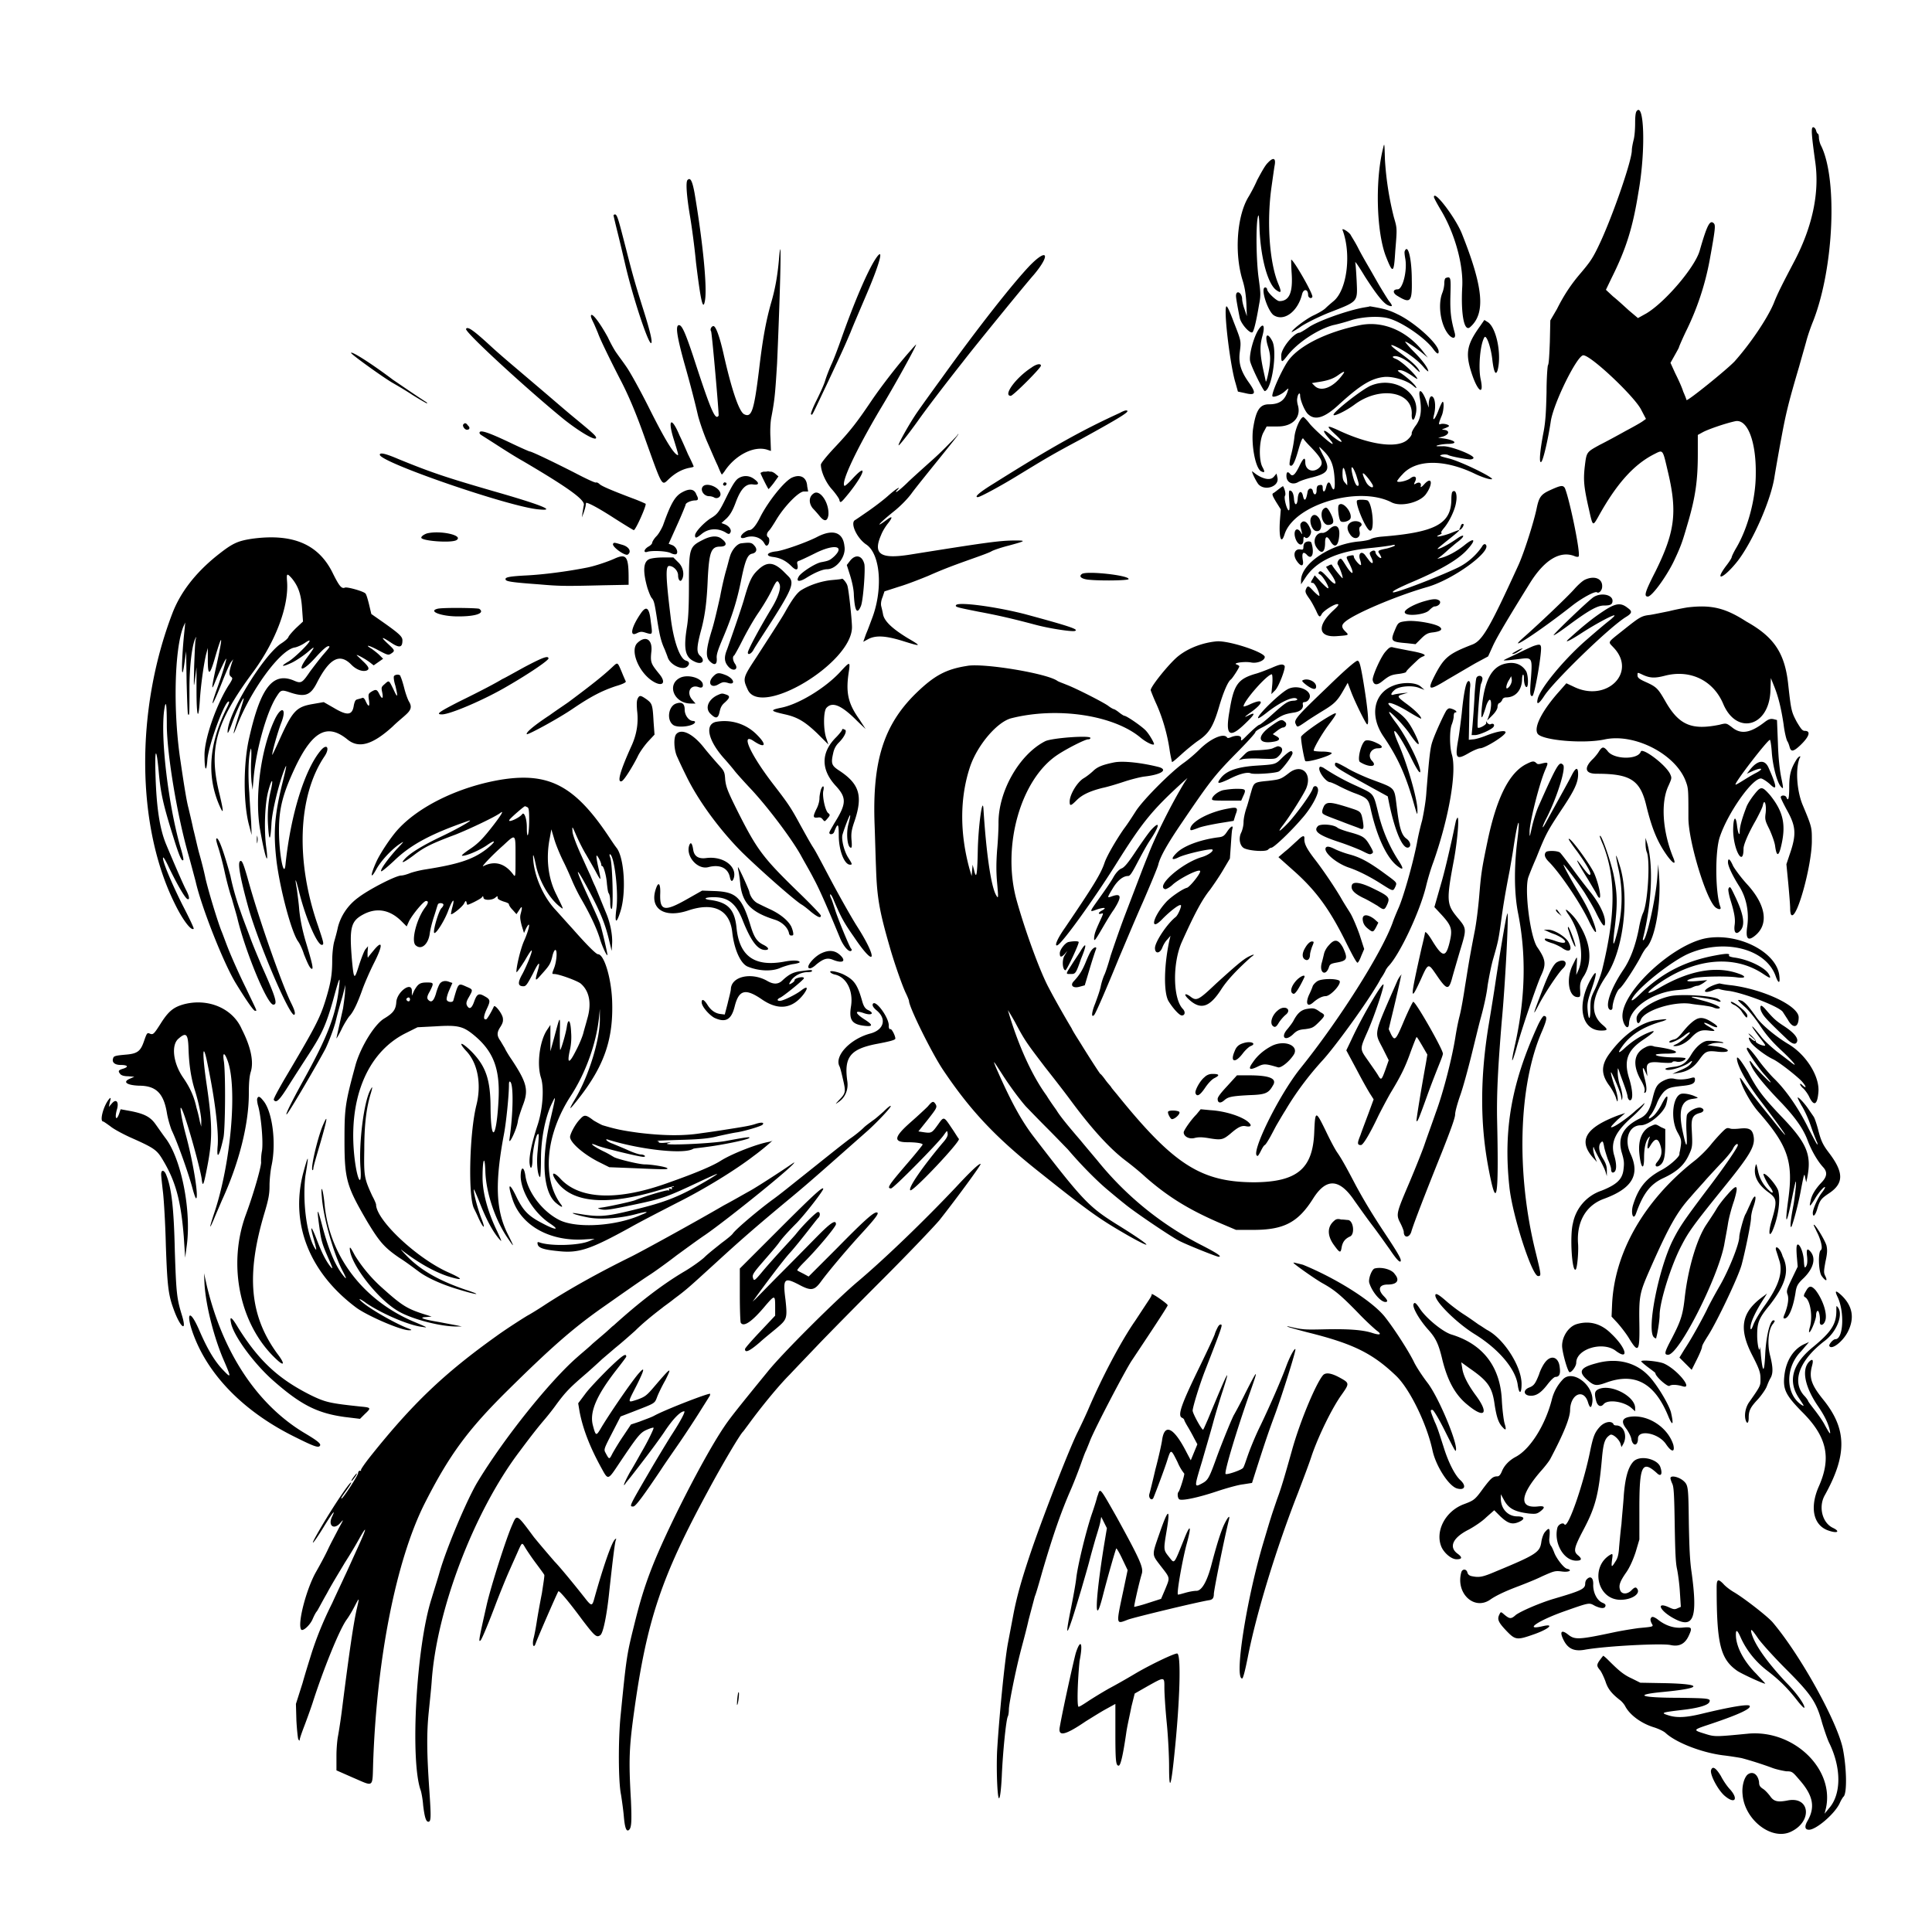 <svg xmlns="http://www.w3.org/2000/svg" viewBox="0 0 410 410"><path d="M347.3 23.6c-.2.3-.3 1.1-.3 2.5 0 1.2-.1 2.7-.3 3.5-.2.8-.4 1.8-.4 2.3 0 2.1-3.7 12.9-6.5 19.1-1.7 3.7-2.2 4.4-4.3 6.9-1.9 2.2-3.5 4.5-5.1 7.7L329 68l-.1 4.6c-.1 2.5-.2 4.7-.4 4.9-.1.2-.3 2.8-.3 5.7-.1 4.1-.2 6.1-.6 8.3-.9 4.6-1 7-.5 6.5.4-.4 1.4-4.6 2-8.6.6-3.9 5.6-14 6.9-14 1.6 0 10.6 8.5 12.2 11.4l1.1 2.1-.7.5c-.4.3-2 1.2-3.7 2.1-1.6.9-4 2.2-5.4 2.9-2.9 1.6-2.8 1.5-3.2 4.7-.3 2.8-.2 4.2.9 9 .8 3.6.8 3.6 1.9 1.7 3.9-7.1 7.6-11.2 11.9-13.4 2-1 1.8-1.2 3 3.9 2 8.5 1.4 12.7-2.7 21-2.2 4.3-2.5 5.3-1.6 5.3.9 0 4.2-4.6 5.7-7.9 1.5-3.2 1.7-4 2.9-8.1 1.5-5.2 2-8.7 2-14.2v-4.1l1.1-.6c.9-.5 4.5-1.8 6.8-2.3 2.6-.6 4.5 4.2 4.4 11.2 0 5.3-1.7 11.5-4.1 15.6-.6 1-1 1.9-1 2 0 .2-.5 1-1.2 1.9-2.7 3.6-.4 2.6 2.5-1.1 3.2-4.2 7.1-13 7.8-18 .2-1.2.8-4.7 1.4-7.9 1-5.4 1.5-7.5 3.8-15.3.5-1.8 1.2-4.2 1.5-5.3.3-1.2 1-3.2 1.5-4.4 4.4-11.3 5.2-30.3 1.6-37.3-.2-.4-.4-1.2-.4-1.6 0-.4-.1-.8-.2-.8s-.3-.3-.4-.7c-.1-.4-.4-.7-.6-.7-.5 0-.4 1.4.4 7.2 1 6.7-.6 14.1-4.6 21.6-2.2 4.2-3.4 6.5-4.2 8.6-1.4 3.3-5 8.6-8.3 12.3-1.6 1.7-10 8.5-10.2 8.2 0-.1-.3-.9-.7-1.8-.3-1-1.1-2.7-1.7-3.9l-1-2.2.9-1.6c.5-.9.9-1.6.9-1.7 0-.1.6-1.5 1.4-3.2a57.9 57.9 0 0 0 5.1-15.2c1.2-6.6 1.3-7.5.9-7.9-.8-.8-1.4.2-3 5.8-1 3.5-7.3 10.9-11.3 13.3l-1.8 1-1.9-1.6c-1-.9-2.5-2.3-3.4-3l-1.5-1.4L342 59c3.1-6.2 4.5-10.7 5.7-18.2 1.6-9 1.2-19.3-.4-17.2m-53.8 7.9c-1.7 6.8-1.4 17.7.6 22.9 1.5 3.8 1.7 3.7 2-1.2.4-4.8.4-4.7-.3-7.1a66 66 0 0 1-1.9-12.3c-.1-3.5-.1-3.6-.4-2.3M269 34.6c-.6.6-1.5 2.3-2.2 3.6-.6 1.4-1.5 3-1.8 3.5-2.5 4-3.1 12-1.3 17.8.5 1.6.7 3.1.8 4.9l.1 2.7-.5-1.5c-.3-.8-.5-1.8-.5-2.1 0-1.4-1.3-2.1-1.3-.7 0 .6.5 3.2.8 4.7.3 1.3 2.2 3.4 2.7 3 .3-.3.8-2.3 1.4-5.9.4-2 .3-2.6-.1-5.6-.5-3.6-.6-10.7-.2-12.8.2-1 .3-.6.4 2.7.3 6.1 1.8 11.5 3.6 12.7 1 .7 1.1.4.4-1.3-1.9-4.5-2.5-13.1-1.5-20.4.3-2.1.6-4.3.7-4.8.3-1.6-.3-1.8-1.5-.5m-123.1 3.6c-.4.4-.2 3.3.5 7.5.4 2.3 1 6.8 1.3 10 1 8.2 1.5 10.4 1.9 8.1.5-2.7-.4-12.1-2.2-22.8-.5-2.7-.9-3.4-1.5-2.8m158.4 3.6c0 .2.7 1.5 1.6 3 2.9 4.9 4.7 11.6 4.4 16.2-.3 5.6.4 9.6 1.7 8.4 3.3-2.9 2.8-8.4-1.8-19.9-1.4-3.4-5.9-9.3-5.9-7.7m-174.1 3.9c0 .1.4 1.8.9 3.8.5 2 1.2 5 1.6 6.7 1.7 7.3 5 17.1 5.5 16.6.3-.3-.3-2.8-1.9-7.8-1.5-4.8-2-6.5-3.4-12-1.6-6.2-1.9-7.5-2.4-7.5-.1 0-.3.1-.3.2m154.7 3.1c1.9 5 1 12.7-1.9 15.1-.6.5-1.3 1.1-1.7 1.5s-1.6 1.1-2.7 1.6c-1.6.8-4.5 3-4.5 3.5 0 0 1-.5 2.1-1.3 1.3-.8 3.5-1.9 5.7-2.8 6.4-2.5 6.2-2.2 6-6.8-.1-1.8-.2-3.5-.3-3.9-.1-.4.8.9 2 2.9 2.5 3.9 4 5.8 5 6.2 1 .4 1 .1.1-1-.4-.6-1.2-1.9-1.8-2.9-.6-1-1.6-2.8-2.3-4-.7-1.2-1.8-3.1-2.4-4.3-.6-1.2-1.4-2.4-1.6-2.8-.5-.7-1.9-1.5-1.7-1m-119.6 6.3c-.3 3.4-.8 6.3-1.7 9.3-1 3.6-1.7 7.1-2.5 13.9-1.1 9-1.6 10.4-3.2 9.6-1.1-.6-2.7-5.4-4.4-13-.8-3.5-1.6-5.7-2.1-5.7-.4 0-.8.7-.5 1.1.2.4 1.7 17.6 1.6 17.9-.7 1.1-1.6-.9-5.4-12.6-1.7-5.1-2.4-6.6-3-6.6-.8 0-.5 2.2 1.1 8 1.4 4.9 2.4 8.9 2.9 11.1.3 1.2 1.1 3.6 1.9 5.5.8 1.8 1.8 4.2 2.3 5.2.4 1 .8 1.9.9 1.9 0 0 .4-.4.7-.9 2.2-3.2 6-5.2 8.8-4.4l.9.3-.1-2.8c-.1-1.6 0-3.5.2-4.4.7-3.7.8-4.9 1.2-11.3.6-13.5 1.1-30.4.4-22.1m132.8-1.8c-.1.2 0 .9.1 1.5.5 2.5-.5 6.6-1.6 6.6-1 0-1.1.7-.2 1.3 2.9 1.8 3.3 1.5 3.2-3.3 0-4.4-.8-7.8-1.5-6.1m-112.4 1.8c-1.6 2.5-4.3 8.7-7.1 16.6-.8 2.3-1.8 4.9-2.2 5.7-.4.9-1 2.4-1.3 3.4-.3 1-1.2 2.9-1.9 4.3s-1.2 2.7-1.1 2.8c.3.3.1.5 3.3-6.2 3.8-8.1 3.9-8.4 5.1-11.2.5-1.3 2.1-5 3.5-8.3 2.9-6.8 3.7-10.2 1.7-7.1m32.8 1.3c-3.7 3.9-11.1 13.3-18.7 23.9-1.9 2.6-4.2 5.8-5.1 7.1-1.6 2.3-4.2 6.9-4 7.1.1.1 1.8-2 4.1-5.2 1.4-2 5.1-6.9 9.6-12.6 2.3-3 13.3-16.5 15-18.4 3.6-4.3 2.9-5.8-.9-1.9m55.6 1.5c.3 4.2-.5 6-2.6 6-.6 0-2.6-1.9-2.6-2.5 0-.2-.2-.4-.4-.4-1.1 0 .5 5 1.8 5.9 2.2 1.4 5.1-.8 6-4.4.3-1.3 1.3-1.2 1.3.1 0 .6.7.9.9.4.2-.6-4-7.9-4.5-7.9 0 0 0 1.3.1 2.8m32.7 1.1c-.2.1-.3.6-.3 1.1 0 .6-.2 1.5-.4 2-1.1 2.7-.3 7.4 1.6 9.2.8.7 1.3.4 1-.7-.8-2.9-1-4.5-.9-8 .1-3.7.1-4-1-3.6m-46.6 6.1c-.5 1.3.9 12.7 2 16.2l.5 1.8 1.4.3c2.4.6 2.6.1.8-2.4-1.6-2.3-2.1-4-1.8-6.3.3-2.4.3-2.3-1.3-6.4-1-2.7-1.5-3.6-1.6-3.2m28.5.3c-3.7.8-9.1 2.8-10.9 4-1 .7-1.9 1.2-2 1.2-1.2 0-3.9 3.3-3.9 4.8 0 1.6.1 1.6 1.2.2 2.1-2.8 6.5-5.7 9.8-6.6 1-.2 2.8-.7 4-1.1 2.4-.7 5.9-.9 7.9-.3 2.8.8 7.6 4.1 9.3 6.4.8 1.1 1.2 1.3 1.2.6 0-1.6-5.1-6.2-8.7-7.9-1.8-.9-2.9-1.2-5.9-1.7-.1.1-1.1.2-2 .4m-163.3 1.7c0 .2.2.7.5 1.3.3.6.7 1.6 1 2.3.4 1.2 2.4 5.3 4.6 9.6 1.8 3.4 3.5 7.4 5.5 13.1 3.7 10.3 3.4 9.7 5 8.2 1.4-1.3 2.8-2 4.2-2.3.6-.1 1-.2 1-.3s-.5-1.2-1.2-2.6c-.6-1.4-1.4-3.2-1.8-4-1.7-4.1-2.6-3.5-1.2.9 1.1 3.6 1.1 3.5.5 3.1-1-.8-2.9-4.1-5.8-9.9-1.7-3.4-3.8-7.2-4.6-8.4-.8-1.2-1.8-2.5-2.2-3.1-.4-.5-1.3-2.1-1.9-3.4-1.8-3.3-3.6-5.6-3.6-4.5m188.7 2.1c-2.8 3.9-3.2 5.7-1.8 10 1.3 4 2.7 4.9 1.9 1.2-.5-2.4-.1-7.3.8-8.8.4-.7 1.4 2 1.7 4.8.3 2.5.7 3.4 1.1 2.2.9-3.3-.2-8.9-2-10.2l-.8-.5-.9 1.3m-25.5-.2c-7.3 1.5-13.2 4.5-15.4 7.8-1.3 2-3.2 6.2-3.2 7.2 0 .5 1.7-.1 2.6-.9.9-.8.9-.8.7-.2-.6 2-1.7 2.9-4 2.9-2 0-2.8 1.3-3.4 5.3-.4 3.3.5 8.2 1.7 8.9.8.4.9.2.3-.9-.8-1.5-.7-5.6.2-7.3l.7-1.3h2.4c3.2 0 5-2 4.2-4.6-.1-.4-.2-1-.1-1.4.1-.9.6-1.4.6-.6 0 1 1 3.4 1.7 4 1.5 1.4 3.5.8 6.7-2.2 4.4-4 6.7-5.4 9.4-5.7 1.8-.2 4.8.7 6.1 1.8.7.6.9.7.7.3-.4-.7-2-2.1-3.2-2.9-.5-.3-.8-.6-.6-.6.6-.2 1.5.2 2.9 1.1 1.3.9 1.4.9.9.2-.9-1.2-3.1-3.2-4.2-3.7-.8-.3-.9-.5-.5-.6.9-.2 2.8.8 4.3 2.3 1.2 1.2 1.4 1.3 1 .6-.5-.9-1.9-2.1-4.5-4-1.9-1.4-1.8-1.7.3-.6 2.2 1.2 4.1 2.7 5.2 4 .5.6 1 1 1 .9 0-.6-1.1-2.2-3-4.1-1.2-1.2-2-2.2-1.9-2.2.3 0 2 1.1 3.6 2.4l1.2 1-.7-.9c-3.5-4.7-8.7-7-13.7-6m-21.5.9c-1.1 1.7-2.1 5.5-1.8 6.8.4 1.5 2.8 6.3 3.1 6.3 1.5-.3 2.7-8.4 1.6-10.6-1.1-2.1-1.7-1.3-.9 1.2.4 1.3.5 2.1.4 3.3-.1 1.5-.8 4.6-.9 4 0-.1-.3-1.4-.6-2.8-.6-3-.7-4.7-.1-6.8.6-2.2.2-2.9-.8-1.4m-168.2-.1c-.4.6 13.5 13.3 20.9 19.3 3.3 2.6 6.7 4.6 6.7 3.8 0-.4-.8-1.1-4.8-4.4-1.7-1.4-4.7-4-6.7-5.7l-6-5.1c-1.3-1.1-3.4-2.9-4.7-4.1-3.9-3.6-5.1-4.4-5.4-3.8m94.5 4.4c-2.7 3-6.4 7.8-8.5 10.9-3.1 4.6-4.5 6.4-7.9 10-1.5 1.6-2.8 3.2-2.8 3.5 0 1.5 1.1 3.9 2.4 5.3.7.8 1.4 1.8 1.5 2.1.2.9.3.8 2.1-1.4 3.4-4.3 3.9-6.5.7-3-.8.9-1.6 1.6-1.7 1.5-.8-.7 2.6-7.8 7.5-16.1 3.1-5.1 7.9-13.8 7.7-13.9 0 0-.5.5-1 1.1m-118.9.7c0 .3 7.1 5.4 8.9 6.4.7.4 2.6 1.5 4.1 2.5 1.6 1 3 1.8 3.1 1.8.1 0 0-.2-.2-.3-1.6-1-6.1-4.1-7-4.7-4.5-3.4-8.9-6.2-8.9-5.7M218.9 78c-3.4 2.2-6.1 6-4.4 6 .5 0 6.4-5.9 6.4-6.4s-.9-.4-2 .4m65.8 1.8c-1.9 2.5-4.4 3.4-5.7 2.1l-.6-.6 1.2-.2c2.1-.3 3.3-.7 4.4-1.5 1.4-1 1.6-.9.7.2m6.3 2c-1.8.7-7.9 5.5-8 6.2-.1.5 2.5-.7 4.4-2.1 5.3-4 12.3-2.9 12.2 1.9-.1 1.4.4 1.7.7.6 1.6-4.7-4.1-8.7-9.3-6.6m10.3 2.6c.5 2.8.2 4.6-1 6.1-.4.6-.8 1.3-.7 1.5 0 .3-.3.8-1 1.4-2.2 1.8-8 1-14.6-2.1-2.6-1.2-2.7-1-.4 1.1 2 1.9 1.1 1.8-1.3-.2-1.6-1.3-1.8-.9-.3.8.5.6.9 1.1.8 1.2-.2.2-3.6-2.8-4.8-4.2-.6-.8-1.3-1.5-1.4-1.5-.6 0-1.7 2.4-1.9 4.2-.1 1-.4 2.7-.7 3.8-.3 1.1-.4 2.1-.3 2.2.5.5 1-.3 1.8-3.1.6-2.1.9-2.8 1.1-2.5.1.2.8 1 1.6 1.8 2.5 2.6 2.8 3.5 1.6 4.5-1.3 1-2.8.3-2.8-1.3 0-1.2-.4-1-1.3.9-.9 1.8-1.4 2.2-1.9 1.6-.5-.6-.8-.5-.8.4 0 1.4 1.3 2 2.5 1.3.3-.2 1.7-.7 3-1 3.5-.9 3.9-1.7 2.2-4.8-1-2-1-2 .2-.8 1.5 1.5 2.1 2.9 2.3 5.6.2 2.5-.1 3.3-.7 1.8-.4-1.1-.8-.9-1.1.4-.3 1.1-.7 1-.7 0 0-.6-.2-.7-.9-.5-.3.1-.4.5-.4 1.1 0 1-.6 1.1-.8.1-.1-.7-.9-.7-1.1.1-.3 1.9-.7 2.3-1 .9-.3-1.3-1-.9-1.1.6-.1 1.6-.7 1.6-.8 0-.1-1.1-.4-1.7-.9-1.7-.2 0-.2.7-.1 2.1.1 1.2.1 2.1-.1 2.1-.4 0-1.1-2.7-.8-3.1.2-.3 0-1.3-.4-2 0-.1-.4.2-.8.5s-1 .8-1.2.9c-.4.2-.4.4.5 1.9l1 1.6-.2 2.6c-.2 3.5.3 4.9 1 2.7 2-6.3 15.7-10.4 22.7-6.8 1.9 1 5.8.1 7.2-1.6 1.6-2.1 1.5-4.1-.2-2.3-.6.7-.9.8-.8.5.2-.7-.3-1-1-.6-.5.3-.5.2-.2-.4.5-1-.1-1.4-1-.7-.8.6-2.8 1-2.8.6 0-.1.5-.8 1.1-1.4 2.8-3.2 8.7-3.3 15.1-.3 1.4.7 3.1 1.3 3.7 1.3 1.7.2-6.1-3.7-8.9-4.4-2-.5-2.2-.6-1.5-.8.4-.1 1.1-.1 1.4.1.7.3 3.4.8 4.5.9.4 0 .7-.1.8-.3.2-.6-4.9-2.6-6.5-2.5H305c-.7-.1 1.1-.5 2.5-.5 2.2-.1 1-.9-1.5-1.2l-.8-.1.8-.2c1.6-.4 1.8-1.4.3-1.5-.4 0-.3-.1.3-.3.5-.2.9-.4.9-.5 0-.3-1.2-.6-1.8-.4-.5.2-.4-.2.3-1.9.4-1 .5-3.1.1-2.8-.1.1-.5.9-.8 1.7-.7 1.9-1.4 2.7-1 1.1.4-1.5.3-3.1-.1-3.7-.5-.7-.9-.1-1 1.2v.9l-.4-1.1c-.9-2.6-1.9-3.3-1.5-1m-63.6 3.2c-7.9 3.6-14.4 7.2-26.8 15-3.1 1.9-4.2 2.9-3.4 2.9.5 0 5.1-2.5 8.5-4.6 5.6-3.4 7-4.3 13.4-7.7 8.9-4.9 10.8-6.1 9.5-6.1-.1 0-.7.2-1.2.5M98.3 90.1c-.2.3.3 1.1.8 1.1.6 0 .7-.5.2-.9-.4-.6-.7-.6-1-.2m3.5 1.6c-.1.2 0 .4.3.6.3.2 1.9 1.2 3.6 2.3s4.1 2.6 5.2 3.2c9.7 5.7 13.3 8.3 13 9.4-.1.4-.2 1.2-.3 1.7l-.1.9.4-1.1c.2-.6.4-1.3.4-1.5 0-.3.1-.5.1-.5.5 0 2.6 1.1 6 3.3 2.2 1.4 4 2.5 4.1 2.5.4 0 2.8-5.4 2.5-5.6-.2-.1-1.5-.7-2.9-1.2-5-1.9-6.5-2.6-6.9-3-.2-.2-.6-.4-.7-.3-.2.1-2.1-.8-4.4-2-4.7-2.4-9.3-4.6-9.7-4.6-.1 0-1.7-.7-3.6-1.6-4.6-2.2-6.7-3-7-2.5m99.4 2.7a68.2 68.2 0 0 1-4 3.8c-1 .9-2.9 2.6-4.3 3.9-1.3 1.3-2.5 2.3-2.7 2.3-.1 0-.1-.1.1-.3 1.1-1.1 0-.5-1.7 1-1.1 1-3.1 2.5-4.4 3.4-1.3.9-2.6 1.8-2.8 1.9-1 .7.5 3.9 2.5 5.2 3 2.1 3.5 9.7 1.1 15.8-.3.8-.8 2.2-1.2 3.1l-.6 1.7 1.1-.6c1.6-.8 3.6-.7 7.2.4 4.1 1.3 4.2 1.2 1.1-.6-3.1-1.9-4.9-3.5-5.2-5-.1-.6-.3-1.4-.4-1.8-.1-.5 0-1.2.3-1.9l.4-1.2 3.1-1c1.7-.5 4.5-1.6 6.2-2.3 3.4-1.5 5.3-2.2 9.8-3.8 1.7-.6 3.3-1.2 3.6-1.4.3-.2 2-.8 3.6-1.2 3.7-1 3.8-1.1 1.5-1.1-3.3 0-6.1.4-22.4 3-6.3 1-7.9-.1-6.1-4.2.3-.8 1-1.9 1.5-2.5 1-1.3.9-1.6-.3-.7-2.7 2-1.7.8 1.4-1.7 1.4-1.1 3.1-2.8 4-4.1.9-1.2 3.4-4.3 5.5-6.9 4.6-5.7 4.4-5.5 4.2-5.5.1.1-.9 1.1-2.1 2.3M80.6 96.5c0 1.6 27.6 11.1 33.7 11.6 3.9.4.8-.9-9.7-3.9-10-2.9-13-3.9-20.1-6.8-2.8-1.2-3.9-1.4-3.9-.9m205 4.1c.2.7.3 1.5.3 1.8v.6l-.5-.6c-.4-.4-.5-1-.5-1.9 0-1.6.3-1.6.7.1m2.2.2c.6 1.9.7 2.3.3 2.3-.4 0-.9-1.4-1.2-2.9-.3-1.6.2-1.3.9.6m-125.8-.7c-.3.1-.6.2-.6.3 0 .2 1.5 3.2 1.7 3.4 0 0 .5-.5 1.1-1.3l1-1.4-.6-.5c-.3-.3-.8-.5-.9-.5s-.5 0-.7-.1c-.2.1-.7.1-1 .1m103.7-.1c0 .4.8 2 1.3 2.7 1.3 1.6 4.5.6 4.1-1.3l-.2-.9-.6.7c-.7.8-2.2.5-3.8-.6-.5-.4-.8-.6-.8-.6m25.6 2.9c.4 1-.9.4-1.4-.6-1-2-.9-2.4.2-1.1.6.7 1.1 1.5 1.2 1.7m-134.6-1.4c-.6.4-1.2 1.3-2.4 3.7-1.7 3.5-2 3.9-3.5 4.8-1.4.9-3.3 2.9-3.3 3.6 0 .7.3.6 1.3-.2 1.5-1.3 3.5-1.4 5.2-.4.6.4.8.4 1 0 .3-.5-.2-1.3-1.1-1.7l-.8-.3 1.1-1c.8-.8 1.3-1.7 1.9-3.3 1.1-3 2.2-4.1 3.7-3.9 1.3.2 1.4-.3.3-1.1-1-.8-2.3-.9-3.4-.2m11.5-.2c-1.6.6-5.2 5.1-6.9 8.5-.9 1.8-1.7 2.7-2.3 2.7-.3 0-.8.3-1.2.6-.9.8-.7 1.3.3 1 1.6-.6 3.4-.1 4.1 1.2.3.5.4.6.7.4.4-.3.5-1.5.1-1.7-.4-.3-.3-.9.2-1.4.3-.3 1-1.4 1.6-2.4 1.7-2.8 4.7-5.9 5.8-5.9h.9l-.2-1.1c-.1-1.9-1.4-2.6-3.1-1.9m-14.7 1.3c-.2.3.2.6.5.4.3-.3.2-.6-.1-.6-.1-.1-.3 0-.4.2m-4.3.6c-.7.7.1 2.1 1.3 2.1.3 0 .8.1 1.1.3.6.3 1.3-.1 1.3-.7 0-1.4-2.8-2.6-3.7-1.7m179.8.8c-2 .9-2.4 1.5-2.9 3.9-.6 2.9-2.7 9.5-3.9 12.1-6 13.1-7.6 16-9.8 16.8-4.9 1.9-5.9 2.7-7.8 6.3-1.8 3.5-1.5 3.6 2.6 1.1 1.9-1.1 4.6-2.7 6-3.5l2.6-1.4 1-2.2c.9-2 3.8-6.8 7.9-13.4 3-4.8 6.3-6.9 9.4-5.7.4.2.8.2.9.1.5-.5-1.9-12.1-2.9-14.5-.4-.7-.9-.6-3.1.4m-184.1.4c-1.6.8-2.5 2.3-4.2 7.1-.3.7-.9 1.8-1.4 2.3-.5.5-.9 1.2-.9 1.4 0 .2-.4.6-.8.8-1 .6-1.1 1.4-.2 1.1.9-.3 4.1-.2 5 .3.4.2.9.3 1.1.2.5-.3.1-1.5-.8-1.9l-.8-.3 1.8-4c1-2.2 1.8-4.2 1.8-4.3 0-.4 1.2-.9 2-.9.7 0 .8-.3.3-1.2-.4-1.2-1.4-1.4-2.9-.6m163.3 0c-.1.1-.2.8-.2 1.5 0 5.3-3.4 7.1-15 8-.9.1-1.8.3-2.1.5-.3.2-1.4.4-2.4.5-6.1.5-12.4 4.7-12.4 8.3v.8l.8-1.2c2.3-3.7 6.8-5.8 13.9-6.5 2.1-.2 4.2-.5 4.6-.6.4-.1.7-.1.6.1-.1.1-.9.4-1.7.6-2 .4-2 .5-1.5 1.2.2.4.4.7.3.8-.2.2-1.2-.7-1.2-1.2 0-.4-.5-.5-1-.1-.3.2-.3.4.1 1.2.6 1.2.3 1.6-.4.7-.3-.4-.7-.9-.9-1.2-.8-1-1.5-.3-1.1.9.2.6.3 1.2.2 1.2-.2.2-1.5-1.3-1.5-1.8 0-.3-.2-.3-.7-.2-1 .2-1 .2-.4 1.4 1.3 2.5 1 3.1-.4 1-.5-.8-1-1.6-1.1-1.6-.3-.5-1.1.6-.8 1.1.5.8 1.2 2.9 1 2.9-.1 0-1.8-2-2.3-2.9 0 0-.3 0-.6.2l-.6.3.6.9c2 2.6 1.8 3.7-.2 1.4-1.2-1.3-1.5-1.5-1.8-1.3-.3.3-.3.4.1.6.6.3 1.9 2.5 1.8 2.9-.1.2-.7-.4-1.5-1.2l-1.4-1.5-.4.7c-.5.8-.5.9 0 .9.4 0 1.4 1.9 1.4 2.7 0 .2-.5-.2-1.2-.9-1.1-1.2-1.2-1.2-1.5-.8-.4.8-.4 1 .6 2.4.5.7 1.1 1.9 1.4 2.5.6 1.4.8 1.5 1.2.7.4-.7 2.6-2.1 3.3-2.1.4 0 .3.3-.8 1.3-3.6 3.3-3.3 5.8.7 5.5 2.7-.2 2.6-.2 1.8-1s-.9-1.3-.1-2c1.9-1.7 10.8-5.5 17.4-7.4 5.7-1.6 14.2-7.9 12.4-9.1-.2-.1-.5.1-.7.5-1.2 1.8-3.1 3.5-5.2 4.5-4.2 2-13.4 5.5-13.7 5.2-.2-.2.7-.7 3.4-1.9 6.7-2.8 10.6-5.1 12.5-7.3 1.8-2 1.4-2.5-.6-.9-1.7 1.4-3.8 2.5-5.1 2.8l-.8.2.8-.6c.4-.3 1.2-1 1.6-1.4.5-.4 1.3-1.1 1.8-1.5 1.8-1.3 1.7-2 0-.8s-3.6 2.2-4.1 2.2c-.2 0 .7-.7 1.8-1.6 1.9-1.5 3-2.4 2.7-2.4-.1 0-.9.3-1.9.7-1.9.7-3.6.9-2.2.3.4-.2.6-.4.4-.4-.2 0 0-.4.5-1 1.2-1.4 2.4-4 2.6-5.5.3-1.6-.1-2.9-.8-2.2m-135.5.3c-1.1.7-1.1 2.1-.2 3.2.4.4 1.1 1.2 1.5 1.7 1 1.2 1.6 1 1.8-.3.2-2.6-1.8-5.5-3.1-4.6m115.3 1.5c-.5.5 1.8 6.1 2.7 6.4 1.1.4.6-5.7-.5-6.4-.6-.2-2-.2-2.2 0m-3.9 1c-.3.4 0 3 .4 3.4.4.4 1.9 0 2.1-.6.4-1.3-1.7-3.8-2.5-2.8m-3.1.7c-1.1.7-.4 3.6.9 3.5 1.2-.1 1.3-.7.6-2.2-.7-1.4-1-1.7-1.5-1.3m-2.8 2c-.4.9.3 2.7 1.1 2.8 1.1.2 1.4-1.2.7-2.6-.6-1-1.4-1.1-1.8-.2m8.8.8c-1.1.4-1.4 1.4-.5 2.7.9 1.4 2.4.8 2-.7-.1-.4 0-.8.1-.9 1-.6-.3-1.5-1.6-1.1m-10.9.3c-.2.2-.2.6 0 1.3.3 1.2.3 1.3-.1.6-.9-1.3-1.7-.1-1 1.6.6 1.4 1.6 1.4 1.6.1 0-.7.1-.8.4-.5.5.4 1.4-.7 1.2-1.5-.6-1.8-1.5-2.4-2.1-1.6m33.9.6c-.1.3-.2.6-.3.7-.1.1 0 .2.2.1.5-.3.9-1.2.6-1.2-.2-.1-.4.1-.5.4m-28 .8c-.4.4-1 .7-1.3.7-1.4-.2-2.3 1.7-1.3 3.1 1 1.5 1.8 1.1 1.8-1 0-1.4.4-1.6 1.1-.4.9 1.6 1.7 1.2 1.9-1.1.2-2.1-.8-2.7-2.2-1.3m-191.4.8c-.6.2-1.2.6-1.2.9 0 .7 6.5 1.2 7.5.5 1.5-1-3.5-2.1-6.3-1.4m82.7.8c-2.4 1.2-7 2.8-8.5 3-2.1.2-2.5 1-.7 1.2 1.5.2 2.7.8 3.9 2 1 1 1.5.8 1.2-.5-.1-.4 0-.6.4-.7.3-.1 1.8-.8 3.4-1.6 4-2 6.4-1.6 4 .7-.9.8-1.1.9-2.7 1.2-1.2.2-4 2-4.7 2.9-.8 1.2-.1 1.4 1.4.5 1.9-1.2 3.6-1.9 4.5-1.9 2 0 4.1-2.7 3.7-4.9-.3-3-2.5-3.7-5.9-1.9m-24 .5c-3 1.5-3.1 1.7-3.1 9.5 0 4.3-.1 7-.4 8.9-.8 4.9-.4 6.6 1.6 7.5 1.6.8 2.4-.2 1.1-1.3-.7-.7-.7-1.8.4-5.8.7-2.8 1.1-5.5 1.3-10.6.3-5.5.7-6.7 2.6-6.7 1.4 0 1.6-.7.4-1.6-.9-.8-2.3-.7-3.9.1m-95.6-.2c-3.4.5-4.4 1-7.9 3.8-4.4 3.6-7.5 7.6-9.2 12-7.9 20.6-7.7 45.2.5 61.7 1.7 3.5 3.5 5.8 4 5.3.1-.1-1-2.4-2.4-5.1-2.4-4.8-4.3-9.4-4.1-10 .1-.2.7.9 1.3 2.2 1.6 3.3 3.4 6.5 3.9 6.6.5.2.4-.6-.4-2.1-.7-1.4-2.6-5.8-4.1-9.4-1.4-3.3-2.1-7.9-2.3-14.8-.2-5.9.2-6.2.7-.5.4 4.3.9 6.7 3.1 13.7 1.3 4.2 1.8 5.2 2.1 4.8.1-.1-.2-1.4-.7-3-2.5-9-4.1-22.4-3.4-28.5.4-2.9.6-1.8.6 3.2.1 6.2 2.2 19 4.7 27.6.5 1.8 1.1 4.1 1.4 5.2 1.2 5.4 5.9 17.3 8.5 21.6 2.2 3.6 3.8 5.9 4.1 5.9.5 0 .6.5-1.9-4.8-1.3-2.6-2.8-6-3.5-7.7-.7-1.7-1.4-3.7-1.7-4.4-.8-2-2.7-8.2-3.4-11.2-.3-1.5-.9-3.8-1.3-5.2-.4-1.4-.9-3.8-1.3-5.3-.3-1.5-.8-3.5-1-4.4-.4-1.4-1-5.2-1.7-10-1.6-10.5-1.3-23.7.6-28.5l.4-.9-.1 1.2c-.7 6.2-.8 12.5-.1 7.7l.4-2.8.1 6.6c.1 3.6.2 6.7.3 6.8.3.3.3.2.3-5.4 0-4.6.5-9 1.2-10.6.3-.6.3-.6.1.2-.1.4-.2 3-.3 5.6-.1 4.7-.1 4.8.2 2.5l.3-2.3v5c0 5.5.4 6.6.7 2.1.2-3.2.8-7.5 1.3-9.7l.4-1.5v2.6c0 3.3.4 3.3 1.4-.1 1.7-5.9 1.9-5.5.5.9-1.2 5.4-1.2 6-.3 3.7 1-2.4 2.2-4.9 2.3-4.8.1.1-.8 3.2-2 6.5-1.6 4.5-.9 3.6 1-1.2.9-2.3 1.8-4.4 2.1-4.7l.4-.5-.2.5c-.7 2.1-.8 2.8-.3 3.2.4.3.4.4-.2 1.4-2.7 4-5.5 11.8-5.4 15.4 0 3.1.4 3.7.6.9.2-3.2 3.9-13.1 4.6-12.4.1.1-.1.6-.4 1.2-3.8 7.5-4.4 14.4-1.7 20.7 1 2.3 1 1.6.1-2.2-2.4-9.6-.9-15.1 6.9-25.7 5-6.7 7.9-14.4 7.4-19.7-.1-1.5 0-1.6 1-.5 1.4 1.7 2 3.4 2.2 6.4l.2 2.8-1.5 1.4c-.8.8-1.5 1.6-1.6 1.9s-.8.9-1.6 1.4c-3.8 2.6-11.4 15-11.3 18.8 0 .4.3-.2.8-1.5.8-2.3 2.4-5.8 2.6-5.7.1.1-.4 1.5-.9 3.2-1.2 3.7-1.7 5.7-.6 2.9 2.9-7.7 9.3-16.5 12.4-16.9.5-.1 1.4-.5 2-.9.6-.4 1.1-.7 1.1-.5 0 .5-3.3 3.7-4.5 4.4-1.9 1.1-1.3 1.2.8.2 1-.5 2.6-1.6 3.4-2.3 1.6-1.4 1.5-1.1-.2 1.2-2.3 3.1-1.1 3.2 1.7.1 1.9-2.1 2.7-2.7 3-2.4.1.1-.5.8-1.2 1.6s-2 2.5-2.9 3.7c-1.7 2.5-1.9 2.6-3.5 1.9-4.4-1.8-7 1.5-9.4 12.1-1.3 5.5-1.3 14.2 0 18.8l.5 1.9-.1-2.7c-.1-1.5-.3-4.3-.4-6.3-.3-3.6-.2-7.7.3-9.2.1-.5.2.4.1 2.4-.1 1.8 0 3.9.1 4.7l.2 1.5.2-2.3c.5-6.1 2.8-14.3 4.9-17.5.9-1.4 1-1.5 3-.8 3.1 1 4.2.5 5.5-2 2.7-5.3 4.9-6.5 7.4-3.9 1 1 2.3 1.5 3.2 1.2.7-.3.5-.8-.9-2.1-.7-.7-1.3-1.2-1.2-1.2.3 0 1.9.9 2.7 1.5l.9.7 1-.7 1-.7-.8-.8c-.4-.4-1.2-1-1.6-1.3-1.7-1-.6-.8 1.4.3 1.9 1 2.1 1.1 2.7.7.9-.6.8-.7-.7-2.1-1.6-1.5-1.4-1.6.7-.2 1.8 1.2 2.4 1 2.4-.5 0-.8-.6-1.4-4.6-4.2l-2-1.4-.5-2.1c-.3-1.2-.6-2.2-.8-2.3-.6-.5-3.9-1.4-4.3-1.2-.7.3-1.2-.3-2.5-2.9-3-6.3-8.5-8.6-17-7.5m223.2.9c-.2.2-.3.6-.3.9 0 .5-.1.6-.6.5-1.2-.2-1.7 1-.9 2.3.9 1.4 1.6 1.4 1.4.1-.3-1.6 0-2.1.8-1.3 1.1 1.3 1.7-.3 1-2.5-.1-.4-1-.4-1.4 0m-146.8.2c-.3.6 2.5 2.6 3.1 2.3.9-.6.3-1.7-1.2-2.1-1.7-.5-1.7-.5-1.9-.2m27.2-.1c-.9.1-2 1.4-2.4 2.8-.2.6-.5 1.9-.8 2.9-.3 1-.9 3.5-1.3 5.7-.5 2.2-1.2 5.3-1.7 6.9-1.3 4.2-1.4 5.8-.5 6.7 1 1 1.6.8 1.5-.6-.1-.8.3-1.9 1.4-4.5 1.9-4.5 2.9-7.8 3.7-11.7.9-4.5 1.4-5.8 2.4-6 1-.2 1.2-1 .4-1.8-.5-.6-1-.6-2.7-.4m-27 3.3c-1.6.7-4.3 1.6-6 1.9-4.1.8-8.8 1.4-12.3 1.6-4 .2-4.9.4-4.7.9.1.4 1.5.6 7 1 4.6.4 5.6.4 13.8.2l5.3-.1v-1.4c0-4.7-.5-5.3-3.1-4.1m50.1.4l-.7.9.7 2.2c.4 1.3.8 3 .8 4.2.2 3.4.7 4.2 1.5 2.3.5-1.2 1-8.2.7-9-.5-1.8-1.9-2-3-.6m-42.7-.3c-1.2.6-1.3 2.6-.3 6.1.3.9.7 1.9.9 2.1.5.6.6 1 1.2 4.9.5 3.1.8 4.4 1.6 6.1.1.3.4 1 .6 1.6.5 1.6 3.2 2.9 4.2 1.9.5-.5.4-1-.3-1.2-1.3-.3-2.7-4.2-3.3-9.4-1-8.2-1.1-10.7-.3-10.7.9 0 1.9 1 1.9 2s.5 1.5.8.9c.6-1 .3-2.7-.8-3.7l-1-1h-2.2c-1.4 0-2.7.2-3 .4m23.2 2.2c-1.4 1.3-1.9 2.4-3.1 6.6-.7 2.3-2.4 7.2-3.5 10.3-.7 1.7-.6 2.7.3 3.7 1 1.1 2.2.6 1.4-.6-.5-.7-.6-1.6-.2-1.8.1-.1.9-1.5 1.7-3.1.8-1.6 2.3-4.3 3.4-5.9 1.1-1.6 2.4-3.8 2.9-4.9 1-2.1 1.2-2.2 1.6-1.3.4.8-.2 2.7-1.5 4.9-2.6 4.3-5.2 9.1-5.2 9.7 0 .6.8.2 1.2-.6.2-.4 1.3-2.1 2.4-3.8 5.9-9.1 6.4-10.4 5-11.8l-1.1-1.1c-2.1-2-3.5-2-5.3-.3m68.7.9c-.7.5-.2 1 1.2 1.2 2.6.3 8.6.2 8.7-.1.2-.8-8.9-1.8-9.9-1.1m106.8 1.2c-.5.2-1.5 1.1-2.3 2-1.4 1.6-7.5 7.4-10.8 10.3-4.1 3.6 3.4-1.3 10.5-6.9 2.1-1.6 4.7-3 5.1-2.7.4.3 1.1-.4 1.1-1.2.1-1.7-1.6-2.4-3.6-1.5m-159.9.1c-2.1.2-4.6 1-6.4 2.1-.9.5-2 2-3.5 4.7-.8 1.4-2.1 3.4-6.1 9.6-2.9 4.4-2.9 4.5-1.8 6.9 2.8 5.9 22.1-5.7 22.1-13.3 0-1.5-.7-8.2-1-8.9-.2-.6-.9-1.4-1.1-1.4 0 .1-1.1.2-2.2.3m161.7 3.6c-1.1.7-8.6 7.9-8.5 8.1.1.1 1.7-1 3.7-2.5 4.1-3 5.7-3.8 7-3.8 1.3 0 1.8-.2 1.8-1 0-1.3-2.4-1.8-4-.8m-35.6.8c-2.3.6-4.5 1.8-4.5 2.4 0 1 4.3.6 5.2-.4.4-.4.9-.8 1.1-.8.8 0 1.5-.7 1.1-1.2-.5-.4-1.1-.5-2.9 0m-99.7.9c-.3.4.2.5 4.7 1.4 4.3.8 7.3 1.5 12.2 2.8 3 .8 7.7 1.5 8.3 1.3.9-.3-.7-.9-10.7-3.6-6.3-1.6-14-2.6-14.5-1.9m137.2 1.4c-2.1 1.4-4 2.9-7.2 5.8-1.1 1 .2.4 2.8-1.3 3.1-2 6.7-3.9 6.9-3.7.1.1-.3.4-.7.8-.8.6-2.5 2-5.7 4.8-4.7 4.2-9.5 10.1-9.9 12.2-.3 1.3.3 1 1.4-.7 1.9-3 13.9-14.7 17.4-16.8 1.3-.8 1.3-1.2.3-1.9-1.5-1.2-2.6-1-5.3.8m18-.9c-.6.1-2.3.4-3.9.8-1.5.3-3.4.7-4.1.8-1.8.2-2.2.5-5.6 3.2-3.5 2.8-3.3 2.4-2.1 3.7 5.1 5.3-1.5 11.8-8.5 8.3l-1.5-.7-1.4 1.6c-3.6 4-5.6 7.7-4.7 9.1.9 1.4 9.8 2.2 14.3 1.2 6.3-1.3 14.9 3.1 17.1 8.8.6 1.6.6 1.7.6 7.9 0 4.9 3.8 17.5 5.8 19 .7.5 1.2.4 1-.1-1.1-2.8-1.2-12-.1-15 1.7-5 6.8-12.3 8.7-12.3.3 0 1.4.7 2.1 1.4 1.4 1.3 1.2.1-.5-3.7-.8-1.8-2.3-1.6-3.9.4l-.7.9 1.3-.6c1.9-.8 2.4-.5.7.4-.8.4-2.1 1.2-2.9 1.7-.8.5-1.5.9-1.5.8-.3-.3 6.8-9.5 7.3-9.5.1 0 .3 1.2.4 2.7.2 2.8 1.1 6.3 1.9 7.2.6.7.6.5.1-1.9-.3-1.5-.6-3.9-.7-7.2l-.2-5-.8-.2c-.6-.1-1 0-1.9.7-3 2.3-5 2.6-6.9 1-1.1-.8-1.1-.9-2.6-.5-5.9 1.2-8.6.1-11.5-5-1.5-2.6-1.8-3-4-4-1.6-.7-1.9-1-1.9-1.5 0-.6 0-.6.7-.3 1.8.9 2.8 1 5.1.4 5.4-1.4 10.3 1 12.4 6 2.8 6.6 9.6 4.9 10-2.6l.1-2.9.6 1.5c1 2.4 1.6 5 2.1 8.3.2 1.7.6 3.3.8 3.6.2.3.4.9.5 1.3.3 1 .8.9 2.2-.4 1.9-1.8 2.4-3.1 1-3.1-.5 0-.8-.4-1.7-1.9-1.1-2.1-1.2-2.3-1.8-7.8-.7-6.8-3-10.2-8.9-13.5-4.5-2.9-7.4-3.6-12.5-3m-265.3.3c-1.9.5.6 1.5 3.8 1.6 4 .1 6.5-.6 5.1-1.6-.4-.2-8-.3-8.9 0m43.3.8c-2.1 3-2.6 5.2-1 4.4.8-.4 1.1-.4 2-.1 1.4.4 1.4.5 1-2.4-.3-2.9-.9-3.4-2-1.9m162.5 1.8c-1.8.2-1.9.3-2.5 1.7-1.1 2.6-1 2.7 2.5 3l1.8.2 1.2-1.2c1-1 1.5-1.2 2.5-1.3 1.6-.2 2.1-.6 1.5-1.1-.7-.7-5-1.5-7-1.3m-163.4 4.7c-1.4 1.5.1 5.6 2.8 7.7 2.4 1.8 3.7.9 1.8-1.3-1.6-2-1.8-2.3-1.6-4.4.4-2.8-1.2-3.8-3-2m123-.4c-3.3.3-6.7 1.7-8.8 3.7-2.1 2-5.4 6.2-5.2 6.7.1.3.6 1.6 1.2 2.9 1.3 2.9 2.3 6.3 2.8 9.7.2 1.4.5 2.5.5 2.6.1.1 1-.7 2.1-1.7s2.6-2.2 3.3-2.7c2.4-1.6 3.3-2.9 4.6-7.3.9-3.1 1.9-5.4 2.5-5.8.3-.2 1.8-2.5 1.8-2.8 0-.1-.3-.3-.6-.4-.9-.3 1.8-.7 3.2-.4 1.2.2 2.8-.4 2.8-1.2-.1-1-7.6-3.5-10.2-3.3m67.2 1c-.5.2-2 .9-3.2 1.5-1.2.6-2.6 1.2-2.9 1.4-.8.3 1.1.1 3.5-.2 2.3-.3 2.4-.1 2.1 4-.3 3.4-.2 4 .3 3.9.5-.2 2.1-9.7 1.8-10.5-.1-.5-.4-.5-1.6-.1m-31.3 1.1c-1 1-2.9 5.3-2.8 6.1.2 1.1.9 1.2 2 .3 1.5-1.2 1.9-1.4 3.6-1.6.8-.1 1.5-.3 1.5-.4 0-.2.6-.8 2.4-2.5.4-.4.9-.7 1.2-.8.9-.3 0-.7-2.8-1.2-1.5-.3-3.1-.6-3.5-.7-.6-.2-.9 0-1.6.8m27.8-.1c-1.1.6-1.3.8-.5.6.4-.1 2-1.2 1.7-1.1-.2 0-.7.2-1.2.5m-210.5 3.4c-2.2 1.2-4.3 2.4-4.8 2.6-1.3.8-4.3 2.4-9.2 4.8-4.3 2.2-5 2.7-3.6 2.7 1.7 0 9-3.1 13.9-6 4.5-2.6 8.8-5.5 8.7-5.9-.1-.6-1.2-.2-5 1.8m170.4 4.2c-6.8 6.5-7.3 7.1-6.8 8 .3.7.3.7 2.2-.6.7-.5 2.3-1.5 3.6-2.3 2.5-1.5 3.1-2.2 4.4-4.5l.8-1.4.8 2.1c.9 2.3 3 6.5 3.3 6.7.5.3.2-3.3-.9-9.8-.5-2.8-.7-3.6-1.1-3.7-.4 0-2.7 2-6.3 5.5m37.8-4.9c-3.1.6-4.7 3.7-5.2 10.1-.1 2 .1 1.7.9-.8.2-.8.6-1.5.8-1.6.5-.1.4 1.9-.1 3.3l-.4 1.1 1.1-1.1c.7-.7 1.1-1.4 1.1-1.8 0-.4.2-.8.4-.8.2-.1.5-.4.6-.7.1-.3.4-.5.8-.5 2 0 3.3-1.5 3.4-3.7 0-1.3.4-1.6.4-.3 0 1 .3 1.9.6 1.8.4-.2.3-2.5-.1-3.3-.9-1.5-2.4-2.1-4.3-1.7m-189.7.8c-1.8 1.7-4.3 3.7-9 7.2-.5.4-2.5 1.7-4.3 3-3.2 2.1-5.1 3.7-4.8 4 .2.2 6.7-3.3 9.9-5.5 3.7-2.5 6-3.7 9-4.7 1.4-.4 2.2-.8 2.1-1-.1-.2-.5-1.1-.9-2.1-.9-2.1-.8-2-2-.9m48.3 1.1c-3.2 3.4-8.8 6.8-12.5 7.5-2.4.5-2.2.7.9 1.4 2.7.6 4.3 1.6 6.9 4.1l2.3 2.3-.4-1.2c-.7-1.8-.7-5.9 0-6.6 1.2-1.3 3-.6 6 2.3 1.2 1.2 2.3 2.2 2.3 2.2s-.6-.9-1.3-2c-2.5-3.5-3-5.8-2.2-10.6.2-1.7.1-1.7-2 .6m27.1-1.4c-4.6.7-7.1 2.1-11 5.9-6.8 6.7-9.2 14.4-8.7 27.8.1 2.6.2 6.7.3 9.1.2 6.3.7 9.2 2.9 16.8.9 3.2 2.6 8.1 3.4 9.8.4.8.7 1.6.7 1.7 0 1.3 4.8 11 7.2 14.6 5.9 8.8 11.3 14.5 20.8 22 10.9 8.7 12.8 9.9 18.5 13.2 6.2 3.5 4.7 2-2.6-2.5-5.7-3.6-7-4.9-17.3-18.3-2.8-3.6-5.1-7.9-8.2-15-.6-1.5-.6-1.5 1.4 1.6 1.6 2.5 3.6 5.2 5 6.8.4.4 2.3 2.4 4.3 4.4 2 2 4 4.1 4.6 4.7 2.8 3.3 6 6.5 8.1 8.3 1.3 1.1 3.1 2.6 4 3.3 1.9 1.6 9.6 6.8 11.5 7.8 1.5.8 8 3.4 8.4 3.4.8 0-.2-.7-3.3-2.3a68.35 68.35 0 0 1-22.4-18.1c-1.6-1.9-3.2-3.8-3.6-4.3-2.5-2.9-4.4-5.2-5.1-6.4-.5-.7-1.5-2.1-2.1-3.1-3.2-4.4-6.1-10.9-8.2-18.1-.1-.2.6.9 1.5 2.5 2.1 4 2.6 4.6 6.4 9.6 1.9 2.4 4.3 5.5 5.4 7 4.8 6.5 8.6 10.5 11.8 12.9.8.6 2.7 2.1 4.1 3.4 4.9 4.3 9.4 7 15.9 9.8l3.3 1.4h3.7c6.5 0 9.5-1.6 12.7-6.7 2.8-4.4 5.6-4.2 8.8.6.8 1.1 2.4 3.4 3.7 5.1 1.3 1.7 2.9 4 3.7 5.1 1.4 2.1 2.1 2.8 2.3 2.6.3-.3-.3-1.4-2.8-5.2-3-4.5-4.8-7.5-6.6-10.8-2.2-4.2-3.1-5.8-4-7.1-.5-.7-1.6-2.8-2.5-4.7-2.1-4.3-2.2-4.3-2.4.4-.3 7.7-3.6 10.5-12.6 10.6-11.4 0-17.2-3.7-29.3-18.7-.5-.6-1.1-1.3-1.2-1.5-.1-.2-.7-.8-1.2-1.5s-1-1.3-1.1-1.3c-.2-.2-2.4-3.6-4-6.2-.8-1.3-1.8-2.8-2.1-3.5-.8-1.3-3.4-5.8-4.8-8.5-1.9-3.5-5.1-12.3-6.9-18.8-3.1-11.4.9-25.5 8.7-30.7 2.1-1.4 5.9-3.3 6.5-3.3.3 0 .5-.1.5-.3 0-.6-8.2 0-9.6.7-5.5 2.8-10 10.7-9.9 17.5 0 1-.1 3.5-.3 5.6-.2 2.8-.2 4.7 0 6.9.3 3.4.3 3.6-.3 2.5-1-2-2-8.6-2.6-18.2-.2-2.7-1.1 3.8-1.2 8.9-.1 5.2-.3 6.3-.8 4.1l-.3-1.1-.1 1.2-.1 1.2-.4-1.3c-2.2-7.9-2.1-15.5.1-22 1.6-4.6 5.8-9.5 8.8-10.2 9.6-2.4 21.5-.7 27.3 4.1 1.3 1.1 2.9 1.8 2.9 1.4 0-.3-.9-1.9-1.6-2.7-.6-.8-4.2-3.3-4.7-3.3-.1 0-.6-.3-1.1-.7-.5-.4-1-.7-1.1-.7-.1 0-.7-.3-1.2-.7-1.1-.8-7-3.8-8.9-4.5-.7-.3-1.6-.6-1.9-.8-2.2-1.6-15.6-3.8-19.1-3.2m64.4.5c-1 .4-2.5 1-3.3 1.2-3.7 1.1-4.6 2.3-5.5 8-.9 5.1 0 5.8 3.3 2.6 2.1-2 2.4-2.6.8-1.8-1.2.6-1 .4.8-.9 2.5-1.9 2.3-2.7-.4-1.5-.8.4-1.5.6-1.5.5 0-1.1 5-6.8 6-6.8.1 0 .2.9.1 2.1l-.2 2.1.8-.8c.8-.8 2.3-4.8 2-5.2-.4-.5-1.1-.3-2.9.5m-118.3 1.7c-1.4 1.4-.5 2.7 1.1 1.7.9-.5 1.1-.5 1.9-.3 1.7.6 1.5-.8-.3-1.6-1.5-.6-1.9-.6-2.7.2m-67.8 0c-.1.2 0 1.1.3 2 .6 2.5.5 2.8-.4.8-1-2-.9-2-1.9-1.1-.7.6-.7.7-.5 1.7.3 1.4 0 1.6-.6.4-.5-1-.7-1.1-1.7-.5-.6.4-.7.5-.5 1.8.2 1.5-.1 1.5-.7.2-.2-.5-.5-.8-.7-.7-.2.1-.7.2-1 .3-.5.1-.6.4-.8 1.2-.3 2.2-1.3 2.4-4.3.6l-2.1-1.2-2.3.4c-3.5.6-4.3 1.4-7.1 7.6-.8 1.8-1.5 3.2-1.5 3.2-.2-.2 1.1-4.7 1.8-6.6 1.4-3.4.1-4-1.4-.7-2.9 6.3-4.2 16.4-3 23.2 1 5.8 1.9 8.3 1.3 3.7-.5-3.7-.3-9.1.4-11.8.7-2.7 1.2-3.1.6-.4-.6 2.4-.8 5.2-.6 7.8.2 3.3.5 3.1.7-.5.1-2.5 1.4-7.9 2.6-11.2.8-2.1.7-1.4-.4 3-1.6 6.7-1.8 10.2-1.1 16.2.8 6.1 3.1 14.7 4.5 16.8.4.5 1 1.8 1.3 2.8.8 2 1.3 3.1 1.7 3.1.3 0 .1-1.1-1.3-5.7-.8-2.7-1.2-4.9-1.4-6.8-.1-1.5-.4-3.5-.5-4.4-.5-2.7-.3-2.5.5.7 1.5 5.9 4 11.5 4.9 11.1.4-.1.2-.7-.9-4-4.8-13.7-4.3-27.5 1.3-35.9 1.2-1.7.7-2.9-.6-1.5-3.5 4-6.5 13.7-7.6 24.2-.3 3.5-1.4-2-1.4-7.1 0-4.8.9-8 3.6-13.7 3.6-7.4 6.7-9 10.9-5.6 2.4 2 5.3 1.2 9.6-2.7 1-1 2.4-2.1 2.9-2.6 1.1-1 1.2-1.7.6-2.7-.2-.3-.7-1.6-1-2.8-.3-1.2-.7-2.4-.8-2.5 0-.6-1.2-.5-1.4-.1m60.8.3c-3 1.4-1.4 5.5 2.2 5.5h1l-.7-.8c-1.3-1.5-.4-3.3 1.3-2.7.8.3 1.1 0 .9-.8-.5-1.2-3.1-1.9-4.7-1.2m168.9.1c-.1.3-.3 2.1-.4 4.1-.1 2-.3 4.6-.4 5.8l-.2 2.2h.7c.9 0 3.4-1.1 3.9-1.7.4-.5 0-.9-.6-.6-.2.1-.5-.1-.7-.3-.2-.4-.3-.4-.2 0 .1.4-1.6 1.3-1.8 1-.2-.2.4-8.7.7-9.3.2-.4.3-.9.3-1.1-.1-.8-1.1-.7-1.3-.1m7.2 1.5c-.2.4-.6.7-.7.7-.3 0-.1-1 .5-1.9l.4-.7.1.6c.1.4-.1 1-.3 1.3m-44.1-1c-.2.1.2.5 1 1.1 1.3.9 1.9.9 1.9.2 0-1.1-1.9-1.9-2.9-1.3m34.9.5c-.4.8-.8 3.3-1.1 6.5-.2 1.7-.5 4.1-.7 5.3-.8 4.4-.5 4.7 2.4 3 .9-.5 1.9-.9 2.2-.9 1 0 5.4-2.7 5.4-3.4 0-.5-1.8-.2-4.1.7-1 .4-2.3.8-2.8.8l-.9.1.1-5.1c0-2.8.1-5.6.2-6.2.1-1-.3-1.6-.7-.8m-15.6.6c-4.2 1.6-5.1 6.4-2.1 10.8 3 4.4 4.6 8 6.2 13.4 1 3.5 1 3.5 1 2.2 0-2.3-2.1-9.6-4-14-2.1-4.8-.3-2.9 2.4 2.4 1.4 2.9 2.2 4.1 2.2 3.4 0-1.5-2.8-7.1-5-10.1-1-1.3-1.7-2.4-1.6-2.5.2-.2 3.2 2.9 4.4 4.7 2 2.9 2.5 2.8 1-.2-1.2-2.4-2.1-3.5-4-4.8-3.2-2.3-1.1-2.1 2.8.3 1.5.9 2.6 1.5 2.6 1.4 0-.5-1.4-1.9-3.2-3.2-2-1.5-2-1.6-.6-2l1-.3-1.2.1c-.7.1-1.5.2-1.8.3-.8.3-.7-.3.3-1.1 1-.7 3.7-.9 5.1-.3l1.1.4-.8-.7c-1-.9-3.8-1-5.8-.2m-22.5.8c-1.8 1-6.6 5.7-6.2 6.1.1.1 1-.5 2-1.3 3.1-2.4 5.8-3.5 6.3-2.7.1.1-.3.3-.8.3-1.2.1-1.6.3-4.6 3-1.3 1.2-2.5 2.1-2.6 2.1-.2 0-1.1.7-3 2.6-.9.9-1 .9-.9.3 0-.7-1.2-.7-2.3-.2-.3.1-.6.2-.7 0-.7-1-3.5.2-5.9 2.6-.8.8-2.3 2.1-3.3 2.8-2.7 1.9-8.7 7.9-10.2 10.3-.7 1.1-1.8 2.8-2.5 3.7-1.6 2.3-3.6 5.7-4.1 7.2-.8 2.4-2.5 5.1-8.4 13.8-1.7 2.4-2.3 4-1.6 3.7 1-.4 7.5-9.4 12.3-17 5.7-9.1 7.7-11.6 14.4-17.7l.9-.8-.6.9c-2.8 4.6-6.2 11.4-7.8 15.6-1.1 2.7-1.3 3.3-4.9 12.7-1.1 2.9-2.4 6.7-3 8.5-.5 1.8-1.1 3.6-1.3 4s-.6 1.5-.8 2.5c-.2 1-.8 2.6-1.2 3.7-.7 1.7-.9 3.1-.2 2.4.3-.3 2.4-5.1 5.3-12.2 1.2-2.8 3.4-8.1 5.1-11.9 1.6-3.7 3.1-7.3 3.2-7.8.4-1.7 2-4.5 5-8.9 5.9-8.7 6.9-10 11.3-14.5 2.4-2.4 4.3-4.5 4.3-4.7 0-.2.6-.6 1.4-1 .8-.4 2-1.1 2.9-1.7 1.5-1 2.1-1.2 4-1.5 1.2-.2 1.9-.8 1.8-1.6-.1-.4 0-.6.3-.6s.7-.2.9-.5c1.3-1.7-2.2-3.5-4.5-2.2m-121.1 1.3c-1.9 1-2.5 2.8-1.3 3.9 1.1 1.1 1.6 1 1.9-.4.2-.9.4-1.4 1.1-2 1.1-1 1.2-1.4.3-1.7-.9-.3-.9-.3-2 .2m-16.8.7c-.2.5-.2 1.2-.1 2.5.3 2.4 0 4.8-1.1 7.3-2.5 5.5-3.2 8-2.2 7.7.5-.1 2.4-3.2 3.4-5.2.4-.9 1.4-2.3 2.2-3.2l1.4-1.5-.2-2.7c-.2-3.7-.3-3.9-1.5-4.8-1.3-.9-1.5-.9-1.9-.1m8.2 1c-1.6.5-2.1 3.4-.7 4.5.9.8 4.7.3 4.7-.6 0-.1-.2-.2-.4-.2-.9 0-1.8-1.2-1.8-2.4 0-1.3-.6-1.7-1.8-1.3m163.5 1.4c-.4.5-2.4 4.8-3 6.6-.5 1.4-.7 3.4-1.3 10.8-.1 1.9-.6 4.6-.9 6-.4 1.4-.9 3.6-1.1 4.8-.9 4.6-3 11.9-4 14-.3.7-.9 2.1-1.2 3-2.4 6.5-11.3 20.6-19.6 30.9-4.7 5.9-10.8 18.5-9 18.5.1 0 .4-.5.7-1.1.3-.6.6-1.1.8-1.2.2-.1.7-.9 1.2-1.8s1.1-2.1 1.4-2.6c.3-.5 1.1-1.9 1.8-3 2-3.4 4.7-7.1 7.8-10.5 2.5-2.7 8.7-11.2 11.3-15.5.2-.3.7-1.1 1.1-1.9.5-.7 1-1.6 1.1-1.9.2-.3.4-.6.5-.7 2.3-2.3 6.6-11.3 8-16.9.4-1.7 1.1-4 1.6-5.3 3.3-9.4 5-19.2 3.9-22.8-.5-1.7-.5-5.2 0-6.4.2-.5.4-1.3.4-1.7 0-.4.1-.8.3-.8.5 0 .3-.4-.5-.7-.8-.3-.9-.2-1.3.2m-24.9 1.3c-2.6 1.5-6 4-6 4.4 0 1.2.7 4.8.9 5.1.4.4 5.8-1.2 5.6-1.7 0-.1-.9-.3-1.9-.3s-1.9-.1-1.9-.2c-.2-.2 1.6-3.4 3.1-5.4 2.1-2.8 2.1-3 .2-1.9m-12.4 2.1c-3.1 2.2-2.8 3.9.6 3.3 1.3-.2 1.5-.7.5-1.2l-.7-.4.9-.7c.5-.4 1.1-.7 1.2-.7.7 0 1-.8.5-1.2-.7-.6-.9-.6-3 .9m-117.8-.9c-2.4.6-1.6 4 1.8 7.8.9 1 1.9 2.2 2.2 2.6s1.9 2.2 3.6 4c3.7 4 8.7 10.7 10.5 14 .7 1.3 2 3.5 2.7 4.9 1.2 2.2 2.9 6.1 5.5 12.4.7 1.8 1.9 3.2 2.4 2.9.2-.1.2-.3 0-.5-.4-.5-2.9-6.6-3.4-8.3-.3-.9-.6-1.9-.8-2.3-.2-.4-.3-.8-.2-.9.1-.1.5.6.8 1.4 1.5 3.5 2.1 4.6 4.2 7.6 4.7 7 5.2 4.8.5-2.5-1.3-2.1-3.6-6.2-5.2-9.2-1.6-3-3.3-6.3-3.9-7.2-.6-.9-1.8-3.1-2.8-4.9-1.9-3.5-2.4-4.3-5.8-8.7-4.9-6.4-6.9-11-4-9 2.4 1.6 2.8.8.7-1.3a9.66 9.66 0 0 0-8.8-2.8m26.8 1.7c0 .1-.6.9-1.3 1.6-3.2 3.2-3.2 6.8-.1 10.2 2.4 2.6 2.4 3.8-.3 8.1-.5.9-1 1.7-1 1.9 0 .5.8.4 1-.1.8-2.1 1-1.9 1 .7 0 3.2 1.2 6.2 2.4 6.2.5 0 .5-.1-.4-1.5s-1.5-4-1.2-4.9c.4-1.4 1.5-4.2 1.6-4.1.1.1-.1.8-.3 1.7-.6 2-.3 5.2.5 5.2.2 0 .2-.6.1-1.7-.1-1.4 0-2.1.7-4.1 1.7-5.2 1-7.7-3.2-10.5-1.7-1.1-1.9-1.5-1.4-3.7.2-1 .6-1.7 1.2-2.3 1.4-1.4 1.9-2.8 1.1-2.8-.2-.2-.4-.1-.4.1m-35.2.9c-.6.7-.5 3.5.3 5 .3.7 1.1 2.4 1.8 3.8 2.5 5.2 7.1 11.5 11.9 16.3 3.9 3.8 10.7 9.8 12.5 11 .4.2 1.3.9 2.1 1.6 1.5 1.2 2.1 1.4 2.1.8 0-.2-2.2-2.5-4.9-5.1-7.3-7.1-8.6-8.8-12.6-16.7-2.3-4.6-2.6-5.4-2.8-7-.1-1.7-.2-1.9-1.5-3.3-.8-.9-2.1-2.4-2.9-3.4-2.4-3.1-4.9-4.3-6-3m146.2 1.4c-.9.6-1.7 4.1-1.1 4.5 1.9 1.2 3.8 1.1 2.6-.2-1.1-1.1-.3-2.7 1.2-2.7 1.2 0 1.1-.5-.2-1.1-1.2-.6-2.1-.7-2.5-.5m-19.4 1.5c-.5.3-1.6.4-3.1.5-2.3.1-2.3.1-3.3 1.1l-1 1 .8-.2c.4-.1 2.2-.2 3.9-.1 3 .1 3.1.1 3.8-.6.8-.8.9-1.6.3-1.9-.6-.2-.4-.2-1.4.2m69 .8c-.3.5-.9 1.2-1.2 1.5-2 1.9-1.8 3.2.7 3.2 7.2 0 9.3 1.3 10.6 6.9 1.2 4.9 2.4 7.7 4.4 10.5 1.4 1.9 2 2 1.2.2-2.2-5.5-2.6-11.6-.9-15.1.7-1.6.7-1.6.3-2.5-1.1-2.1-5.9-5.6-6.2-4.7-.6 1.8-5.9 1.7-7.1-.2-.8-.9-1.1-.9-1.8.2m-67.1 1.2c-1.6 1.6-1.4 1.5-5.9 1.8-3.9.3-6.1 1.1-7.3 2.7-.9 1.2-.5 1.2 1.7.2 2.3-1.2 4-1.6 4.7-1.3.5.3 5.4 0 6-.4.7-.4 2.9-3.3 2.9-3.9-.1-.7-.6-.5-2.1.9m109.1.4c-1.2 1.9-1.6 3.2-1.6 5.9 0 2.4-.2 3.2-.6 2.2-.2-.5-1.2-.5-1.2 0 0 .2.6 1.4 1.3 2.7 1.9 3.4 2.1 5.1.6 9.4l-.7 2.1.4 4.1c.2 2.2.4 4.6.4 5.3 0 .7.1 1.3.3 1.4 1.2.7 4.2-10.3 4.3-15.5 0-3.1.1-3-2-8-1.2-3-1.5-7.5-.6-9.8.4-.6-.1-.5-.6.2m-144.9.7c-2.4.5-3.4.9-4.3 1.7-.5.5-1.5 1.3-2.2 1.7-1.4.9-2.9 3.5-2.9 4.9 0 1 .2 1 1.5-.3 1.1-1.1 2.7-1.9 5.5-2.6 1-.2 3-.8 4.5-1.3s3.5-1 4.3-1.1c3.6-.4 5.1-1.4 3.2-2-3.5-.9-7.6-1.4-9.6-1m87.4.4c-3.6 1.9-6.2 7.2-8.1 16.2-1.3 6.2-1.4 7.1-1.8 11.9-.2 2.3-.6 5.7-1 7.6-1.3 6.7-1.4 7.8-2 11.4-.3 2-.8 5-1.2 6.5-.4 1.6-.7 3.4-.8 4-.7 4.6-2.6 12-4.2 16.3-.9 2.6-2 5.6-2.4 6.8-.4 1.2-1.8 4.7-3.1 7.8-2.9 6.8-3 7-2 8.9.4.8.7 1.6.7 1.8 0 1.4 1.2 1.3 1.6 0 .4-1.5 3.2-8.7 6.5-16.9 1.9-4.8 2.8-7.3 2.8-8 0-.6.5-2.4 1.1-4.1.6-1.7 1.6-5.4 2.3-8.2.7-2.8 1.6-6.6 2.1-8.4.5-1.8 1.2-4.8 1.4-6.7.3-1.8.8-4.4 1.2-5.7 1-3.5 1.1-3.9 1.6-7.5.4-3 .8-5.7 1.9-11.3.2-1.2.6-3.4.8-4.8.9-6 1.5-7.2.8-1.5s-.7 11.3.2 15.7c1.7 8.7 1.5 17.6-.6 27.3-1 4.4-.9 5 .2 1.2 1.1-4.1 4.3-13.4 5.2-15.4 1.2-2.5 1-3.5-.7-6-1.6-2.1-2.9-12.8-1.9-15.1.1-.3.8-2.1 1.6-3.9 2-5 2.3-5.6 5.2-10 2.9-4.3 3.7-6 3.7-7.8 0-1.6-.5-1.5-1.4.3-.6 1.2-1.9 3.5-5.3 9.7-1.1 2.1-1.1 1.4.1-.9 2.2-4.4 4.1-10.5 3.4-11.1-.8-.8-1.2-.2-5.2 8.8-.5 1.1-1.1 3.1-1.4 4.4-.5 2.3-.5 2.3-.5 1 0-2 2.1-10.4 3.4-13.3.6-1.4.6-1.5-.7-1.2-.7.2-1 .2-1.2 0-.6-.6-.9-.5-2.3.2m-40.5.1c0 .5 1.4 1.3 8.1 5l3.1 1.7.3 1.5c1.3 6.2 3 10 4.2 9.3.5-.3.3-1.2-.5-1.8-1-.7-1.5-2.1-2-6.1-.7-5.2 0-4.4-6-6.7-1.5-.6-3.7-1.6-4.8-2.3-2.2-1.2-2.4-1.3-2.4-.6m-3.3.6c-.3.8 1.4 3.1 2.3 3.1.1 0 1.1.4 2 .9 1 .5 2.5 1.2 3.4 1.5 2.4.9 2.7 1.3 3.1 2.9 1.3 6.1 3.5 10.9 5.9 12.6 1.2.9 1.2.4 0-1.4-1.8-2.8-3.2-6-4.1-9.5-1.2-4.9-.9-4.4-4.7-6.2a48 48 0 0 1-7.1-3.9c-.5-.2-.7-.3-.8 0m-6.4 1.1c-1.8 1.4-2 1.4-4.4 1.7-3.1.3-3.1.3-3.7 2.4-.3 1-.7 2.6-1 3.4-.3.9-.6 2.2-.6 3 0 .8-.3 1.8-.5 2.2-.6 1.2-.3 2.8.6 3.3 1.2.6 4.7.8 5.1.3.2-.2.5-.4.7-.4.5 0 4-3.3 6.4-6.1 2-2.2 3.7-5.3 3.5-6.3-.1-.8-.9-.9-1.1-.2-.3 1.1-3.3 5.2-5.1 7.2-1.9 2-2.6 2.4-1.3.7 1.5-1.9 4.5-6.7 5-7.9 1.3-3.2-1-5.3-3.6-3.3m-166.9 1.4c-9.5 1.5-18.7 6.1-23 11.5-1.5 1.9-3.1 4.4-3.8 5.9-1.4 3.1-1.3 4 0 1.6.9-1.6 2.8-3.7 4.5-5 1.6-1.1 1.5-1-.3.9-1.7 1.9-3.5 4.3-3.2 4.6.1.1 1.3-.9 2.7-2.2 3.6-3.5 8-5.8 15.8-8.5 1.5-.5-2.1 1.6-5.7 3.3-4 1.9-6.8 3.6-7.9 4.9-.9 1 0 .6 2-.9 2.2-1.7 3.8-2.5 8.9-4.4 3-1.2 8.5-3.8 9.5-4.6.8-.6.2.4-1.4 2.5-2.4 3.1-3.4 4.1-5.4 5.4-1 .7-1.6 1.2-1.3 1.2.7.1 3.4-1 5.2-2.2 2.1-1.5 2-.8-.2.9-2.8 2.1-5.8 3.1-12.8 4.2-1.3.2-2.8.6-3.3.8-.5.2-1.4.5-1.9.5-1.3.1-6.9 3-9.1 4.7-2.2 1.6-3.7 3.9-4.3 6.3-.2 1-.6 2.4-.8 3.1-.2.8-.4 2.5-.4 3.9 0 3-.3 4.8-1.4 8.4-1.2 3.9-2.2 5.8-8.9 17.1-1.2 2.1-2.2 3.9-2.1 4.1.5.8 1.2.1 3.2-3.1 1.2-1.9 3.2-5 4.5-7 2.5-3.9 3.4-5.8 4.9-11.1 1.3-4.8 1.5-5.1 1.3-3.2-.6 6.2-2.4 10.9-7.8 20.6-2.3 4.2-3.6 6.8-3.4 6.9.2.2 6.9-11.3 8.3-14 .7-1.5 1.6-3.8 2.1-5.6.4-1.7 1.1-4.2 1.5-5.5l.6-2.4-.1 1.9c-.1 1-.3 2.4-.4 3.1-.8 3.6-1.3 5.8-1.4 6.3-.1.3.4-.5 1-1.7.6-1.3 1.4-2.5 1.7-2.9.8-.8 1.7-2.6 2.8-5.7.5-1.4 1.6-3.9 2.4-5.5 2-3.9 2-5.3-.1-2.7-.5.6-1 1.2-1.1 1.4-.1.1-.1-.4-.1-1.1l.1-1.3-.5.6c-.3.3-.9 1.9-1.4 3.4-1 3.2-1.1 3.2-1.5-.9-.6-7.2-.3-8.5 2.7-10 2.7-1.3 5.4-.8 7.8 1.6l1.1 1.1.5-1.1c.7-1.4 3.1-4.3 3.6-4.3.6 0 .5.5-.2 1.4-1.8 2.4-3 7.1-2 8 1.2 1.1 2.7-.2 3-2.5.1-.8.5-2.4.9-3.6.4-1.2.7-2.3.8-2.5.1-.5 1.2-.4 1.2 0 0 .2-.2.5-.4.7-.6.5-2 5.3-1.5 5.3s2.2-2.8 2.9-4.7c.9-2.4 1.5-3 .9-.8-.2.7-.3 1.4-.3 1.5.2.2 2.4-1.5 2.8-2.3.3-.6.4-.6.5-.2.1.3.1.5.2.5.4 0 2.7-1.2 3-1.5.3-.4.3-.4.4 0 0 .6 1.8.6 2.5 0 .5-.4.5-.4.5 0 0 .3.4.5 1.2.8.7.2 1.2.4 1.2.6 0 .2.3.7.8 1.2l.8.9.6-.9c.6-1 .7-.7.3.8-.2.7-.1 1.3.2 2.5l.5 1.6.4-.9c1.1-2.1.8-.1-.4 2.6-.8 1.8-1.7 5.8-1.6 6.6 0 .2.8-.9 1.8-2.5 1.6-2.8 1.9-2.8.8 0-.3.7-.9 2.1-1.4 3-1 1.8-.9 2.5.3 2.5.5 0 .8-.4 2-2.7 1.3-2.7 1.7-2.8.9-.2-.5 1.8-.4 1.9.8.5 1.8-2 2-2.3 2.4-3.9.2-.9.5-1.5.7-1.4.4.2.2 2.5-.3 3.8-.5 1.3-.5 1.3 0 1.3 1 0 4.8 1.4 5.6 2 1.9 1.6 2.4 4.3 1.4 7.6-.2.8-.6 2.1-.8 2.9s-.9 2.5-1.6 3.8c-1.4 2.8-1.9 2.8-1.3 0 .3-1.2.4-2.6.3-3.9-.1-2.5-.6-3.2-.9-1.3-.2 1.5-1.2 4.8-1.4 5-.1.1-.1-1.5-.1-3.5.1-4 .1-4-1.2.9l-.8 2.9v-5.6l-.8 1.2c-1.5 2.4-2.1 7.2-1.2 10 .7 2.2.4 6.8-.8 10.3-1.2 3.7-1.8 6.7-1.6 8 .2 1.5.6.8.6-1 0-1.6.7-5 1.1-5.3.3-.2.3 0 0 3.5-.3 2.7 0 5.3.5 5.6.1.1.2-1.7.2-3.8 0-4.3.9-9 2.4-12 .8-1.7.8-1.5-.5 4-1.9 8.3-1.4 14.9 1.2 17.2 1.3 1.1 1.8 1.2 1 .2-3.9-5.5-3.1-14.6 2.2-22.8 3.2-4.9 5.4-11.1 6-16.5l.2-2v1.9c.1 4.5-2.4 12.5-5.3 17.3-1.6 2.7-1.2 2.4 1.2-.7 5.2-6.8 7-12.4 6.7-20.3-.2-4.8-1.7-9.8-3-9.8-.4 0-2.4-2-5.3-5.3-1.1-1.2-2.7-3-3.6-4-2.5-2.6-4.4-6.7-4.8-10.3-.2-2.1 0-1.8.5.6.7 3.4 2.8 7.1 5.1 8.9.9.7.9.8-.7-2.5-1.8-3.5-2.3-7.8-1.4-12.2l.3-1.7.6 2c.3 1.1 1.2 3.3 2 4.9s1.6 3.5 1.9 4.2c.3.7 1.1 2.4 1.8 3.6 1.8 3.1 3.3 6.2 4 8.5.5 1.7 1.6 4 1.6 3.4 0-.4-1.1-5.1-1.5-6.4-.2-.7-1.3-3.1-2.3-5.3-3.3-7.1-3.3-7.9.1-1.5 2.2 4.2 3.2 6.6 4 9.9l.6 2.5.1-1.6c.1-1.8-.4-4.4-1.3-6.5-1.4-3.4-1.7-4.2-2.3-5.6-.4-.8-.8-1.8-1-2.3-.2-.4-1.1-2.4-2-4.4-1-2.2-1.7-4.1-1.8-4.8-.1-1.4-.1-1.4.8.7.4.9 1.3 2.8 2.1 4.1.8 1.4 1.8 3.1 2.2 3.9 1 1.8 1 1.7.4-1.1-.3-1.3-.5-2.5-.4-2.6.1-.3 1.1 1.6 1 2 0 .1.1.2.2.2.3 0 .9 2.1 1 3.8.1.8.2 1.8.4 2 .2.3.3 1.1.3 1.9 0 .8.1 1.4.3 1.4.4 0 .2-9.6-.3-10.9-.2-.5-.2-.8 0-.7.9.6 1.8 8.1 1.3 11.6-.4 3.1 0 3.3.9.4 1.2-3.9.8-11.1-.8-13.3-.4-.5-1-1.4-1.4-2-7.3-11.1-12.8-14.1-22.8-12.6m67.5 2.2c-.1.4-.3 1.2-.3 1.8 0 .7-.3 1.7-.7 2.4-.7 1.5-.7 1.8.3 1.7.5-.1.8 0 1.1.4.4.5.4.5 1-.2s.6-.8.1-1.2c-.6-.6-1.2-3.4-1-4.6.3-1.2-.1-1.4-.5-.3m198 1.1c-.7.9-1.4 2-1.6 2.6-1 2.6-1.4 4.2-1.4 5.1 0 1.2-.4.5-.6-1.4-.3-2.2-.8-1.4-.8 1.3.1 4.2 2.2 7.8 2.2 3.8 0-.9 1.1-3.4 2.6-6 .7-1.3 1.4-2.7 1.5-3.2.3-1.5.8-.3.6 1.6-.2 1.4-.1 1.7.8 3.5.5 1.1 1.1 2.7 1.2 3.5.3 2.2.7 2.3 1.2.4 1.2-4.8.6-7.6-2.3-11.2-1.7-1.9-1.9-1.9-3.4 0m-112.7-1c-1.1.3-2.3 1.3-2.3 1.9 0 .3.7.3 3.1.3h3.1l.4-.9c.7-1.5.6-1.6-1.4-1.6-1.1 0-2.4.2-2.9.3M281 171c-.2.4-.4.9-.4 1.2 0 .6 0 .6 4 2.1 1.5.6 3.2 1.2 3.7 1.4 1.1.5 1.2.3.9-1.6-.4-2-.4-1.9-3.2-2.8-3.5-1.1-4.4-1.2-5-.3m-169.1.3c.3.1.4.6.4 2.7 0 3.2-.5 4.6-.5 1.6 0-2-.6-3.4-1-2.8-.6.8-3.1 1.9-2.7 1.2.2-.4 3.1-2.9 3.3-2.9.1 0 .3.1.5.2m148.7.3c-4 .7-7.9 2.8-8 4.3 0 .4.1.4 1.7-.2.7-.3 2.7-.7 4.4-1l3.1-.5.4-1.3c.6-1.5.4-1.7-1.6-1.3m48.4 2.5c-.1.3-.5 2.4-1 4.6-.5 2.2-1.4 6.2-2.2 8.9l-1.4 4.9 1.4 1.5c2.3 2.5 2.5 3.2 1.8 6.1-.8 3.2-1.5 3.1-3.8-.7-.8-1.3-1.4-1.9-1.4-1.4 0 .1-.3 1.5-.7 3.1-2.5 11.1-2.5 11.8-.2 6.8 1.6-3.6 1.6-3.5 3.2-1.2 2.3 3.4 2.7 3.5 3.4 1.1.2-.8 1-3.5 1.7-5.9 1.5-4.9 1.5-4.8-.6-7.3-2.2-2.7-2.3-3.5-.6-12.4.7-4 1.1-8.7.7-8.7 0 0-.2.3-.3.6m-29.3 1.2c-1.1 1.1.2 2 4.8 3.5 1.5.5 3.5 1.3 4.4 1.7 1.8.9 1.8.9 2.3.6.3-.2.2-.5-.5-1.7-1-1.7-1.4-2-4.3-2.8-1.1-.3-2.2-.7-2.5-.9-.9-.8-3.7-.9-4.2-.4m-35.3.7c-.5.5-1.9 2.5-3.2 4.4-1.7 2.6-2.6 3.7-3.2 3.9-.5.2-1.2.9-1.8 2-.5.9-1.9 2.9-2.9 4.3-2.2 3.1-2.2 3-.5 2.4 1.5-.5 2.2-.4 1.1.2-.8.4-1 .9-.2.7.5-.2.5-.1-.2 1.4-1.1 2.4-1.2 2.8-1.3 3.6-.1 1.1.2.7 1.6-1.7.7-1.2 1.8-3.1 2.6-4.2 1.7-2.7 1.6-3.5-.4-2.8-1.1.4-1.1.4.1-1.6 1-1.7 2.2-2.7 3.3-2.7.4 0 .8-.6 1.9-2.7.8-1.5 2-3.8 2.9-5.1 1.9-2.9 2-4 .2-2.1m16 .5c-.6.9-.9 1.1-1.9 1.2-3.8.5-7.3 1.8-8.8 3.3-1.3 1.3-1.1 1.7.5.9 1.5-.7 6.8-1.9 7.1-1.6.3.3-.9 1.2-2.3 1.6-4.3 1.3-9.9 6.3-7.7 6.8.2 0 1-.4 1.6-1 1.6-1.4 5.8-3.5 5.8-2.8 0 .6-2.2 3.3-2.8 3.5-.9.2-3.5 2-4.4 3-3 3.3-3.6 6.6-.7 3.5 1.5-1.5 3.5-3.1 3.8-2.8.2.2-.6 2.1-1.1 2.5-1.8 1.4-4.4 5.3-4.4 6.6 0 1.3 1.1 1.2 1.6-.2.2-.5.6-1.2 1-1.6l.7-.8-.2.8c-1.2 5.4-1.3 11.3-.2 13.1 1 1.6 2.3 3 2.8 3 .7 0 .8-.8.2-1.4-2.1-2.2-2.2-9.7-.2-14.2 2.7-6 4.3-9 6-11.1.5-.7 1.7-2.4 2.6-3.9l1.6-2.7.2-2.8c.1-1.5.2-3.1.3-3.4.3-1-.3-.7-1.1.5m-205.9 1.7c0 .7.1 1 .1.6.1-.4.1-1 0-1.3 0-.4-.1 0-.1.7m220.8.2c-.7.6-1.8 1.7-2.6 2.3l-1.4 1.2 3.7 3.3c4.5 4.1 7.3 8 10.7 14.9 1.2 2.4 2.2 4.3 2.4 4.2s.5-.7.8-1.5l.6-1.4-1-3.1c-.6-1.7-1.5-3.8-2-4.6-.5-.8-1.4-2.2-1.9-3.1-1.1-1.9-3.6-5.7-5.7-8.4-1.6-2.1-2.1-3.1-2.1-4.1.1-.9-.3-.9-1.5.3m-165.9 3.5c0 3.9 0 4.3-.4 3.8-1.8-2.5-4-3.1-6.4-1.9-.7.4 1.6-2.1 4.2-4.4 2.7-2.5 2.6-2.6 2.6 2.5m230.1-4.4c0 .1.3.9.7 1.8 2.7 6.9 2.7 14.7-.2 26.5-.3 1.2-1 3-1.5 4.1-.9 1.8-1 2.2-1 4.2 0 2.5-.4 2.6-.6.1-.1-1.3.1-2.1.9-4.4 1.2-3.5 1.1-4.3-.2-2-3.1 5.5-2 10.9 2.2 10.9 1.4 0 1.5-.2.3-1.2-2.7-2.3-2.4-5.7.7-10.3 3.7-5.3 5.1-16.8 2.9-23.6-.9-2.9-1-2.7-.2 1 1 4.7.8 9.6-.6 14.4-.6 2.2-.7 1.5-.2-2.4.6-5 .5-7.2-.3-11.1-.7-3.2-2.8-9.1-2.9-8m-293.6.5c-.1.1.1.9.4 1.8.3.9.9 3.1 1.3 4.9.4 1.9 1.1 4.6 1.6 6 .4 1.5 1 3.4 1.2 4.3 1.7 7 6.3 18.2 7.6 18.2 1 0 .5-1.6-2.5-8.3-.8-1.9-1.9-4.5-2.4-5.9-.5-1.4-1.5-3.9-2.1-5.7-.7-1.9-1.6-4.9-2.1-7.4-1.3-4.8-2.6-8.6-3-7.9m303.3.9c0 .7.1 1.6.3 2 .7 1.9.2 10.6-.8 12.8-.3.6-.7 2.1-.9 3.3-.7 3.6-1.8 6.6-3.3 8.8-2.3 3.4-3.6 6.7-3.2 8 .2.7.9.7.9 0 0-1.1.9-3.6 1.5-4 .7-.5 3.4-4.7 4.5-6.8.4-.8.9-1.6 1.2-1.9 1.8-1.8 3.1-9.1 2.7-14.9l-.2-2.8-.2 2.8c-.3 4.3-2.2 12.8-2.9 13.3-.2.1-.2-.1-.1-.5 1.8-7.3 2.2-15.1.9-19.9l-.4-1.3v1.1m-16.3-.8c0 .1.8 1.3 1.8 2.6 1.8 2.5 2.8 4.2 2.8 4.7 0 .6-.5.2-1.6-1.3-2.1-2.9-1.3-1.3 1.2 2.7l1.6 2.7c1.4 2.9 1-.9-.4-4.2-1-2.1-5.4-8.1-5.4-7.2m-186.6 1.2c-.9 2.3 1.7 5.4 4.1 4.7 2.4-.6 4.1.2 4.5 2.2.2.9.5 1 .8.2.8-2.5-2.2-4.8-5.9-4.3-1.6.2-2.5-.4-2.7-1.8-.2-1.3-.5-1.7-.8-1m135 .7c-.3 1 2.3 3.2 4.9 4.1 2.1.7 4.6 2 6.8 3.4 2.7 1.7 2.6 1.7 3.1.7.4-1 .5-.8-2.9-3.3-2.8-2-4.6-3-6.9-3.6-1.1-.3-2.4-.8-3-1.1-1.2-.6-1.8-.7-2-.2m46.8.8c-.5.5-.3 1.2.6 2.1 2.3 2.3 6.6 8.6 8.5 12.6 1.4 2.9 2 3.1 1 .3-.8-2.2-1.6-3.8-3.3-6.6-1.4-2.3-3.1-5.4-3.1-5.7 0-.2 3 3.7 4.5 6 .6 1 1.8 2.9 2.5 4.4 1.4 2.8 1.9 3.2 1.8 1.5-.1-1.5-1.4-4-3.2-6.2-.8-1-2.6-3.3-3.8-5-1.3-1.7-2.4-3.2-2.6-3.3-.6-.4-2.6-.4-2.9-.1m38.6 2.2c0 .8 1 2.9 2.4 5.1 1.5 2.4 2.1 5.4 1.7 8.4-.4 2.7.1 3.3 1.6 2.1 3-2.4 2.4-6.5-1.6-10.9-1.3-1.4-2.6-3.2-3-3.9-.7-1.6-1.1-1.8-1.1-.8m-315.8-.2c-.5.5.2 4 1.8 9.8 2.2 7.8 9.1 23.9 9.8 22.7.2-.3 0-1-.8-2.6-1.9-3.9-6.8-17.7-9.2-26.5-.9-3.1-1.2-3.8-1.6-3.4m105.8 2c.1.4.3 1.7.4 2.9.5 4 2.3 5.9 7.4 7.5 1.5.5 2.6 1.6 2.9 2.7.1.6.3.7.8.6.3 0 .1-1-.3-1.9-.7-1.3-2.3-2.6-4.4-3.6-1.1-.5-2.3-1.1-2.7-1.3-.8-.4-1.6-1.4-1.8-2.5-.2-.7-2.1-4.9-2.4-5.2 0 .1 0 .4.1.8m130.2 3c-.3.9.3 1.7 2.3 2.7 1.1.5 2.4 1.3 3.1 1.7 1.4 1 1.5 1 2.1-.3.6-1.4.4-1.7-2.9-3.3-2.6-1.3-4.3-1.6-4.6-.8m-147.6.5c-1.7 4.4 1.5 6.7 6.8 4.9 5.4-1.8 8.8-.1 9.3 4.7.4 3.5 1.7 6.5 3.2 7.2 2.4 1 5.2 1.1 7 .3.7-.3 2-.7 2.7-.8.8-.1 1.4-.3 1.4-.4 0-.4-1.4-.5-3.4-.1-6.2 1.1-9.4-1.2-10-7.2-.4-3.9-1.8-5.4-5.5-5.9-1.7-.2-1.3-.6.7-.6 3 0 4.7 1.3 6.1 4.9 1.8 4.5 3.2 6.3 4.8 6.3.9 0 .8-.5-.4-1.1-1.4-.7-2-1.6-2.8-4.3-1.8-5.8-3-6.9-7.4-7.1l-2.8-.1-3 1.7c-4.9 2.8-6 2.7-5.9-.9.1-2.1-.3-2.8-.8-1.5m227.5.3c-.1.2.1 1.3.4 2.3.9 2.9 1.1 4.2.9 5.5-.2 1.6.4 2.1 1.3 1 1-1.2.6-3.5-1.3-7.4-.9-1.9-1-2-1.3-1.4m-36.6 4.6c0 .1.3.5.6.7l.6.5-.5-.7c-.5-.7-.7-.9-.7-.5m2.1-.1c0 .1.2.5.5.9 2.5 3.5 3.5 9.1 2.1 12l-.4.9.1-1.9c.1-2.4.2-2.3-.9-.1-1.4 2.9-.8 6.7 1.1 6.7.6 0 .6-.1.5-1.9 0-1 .1-1.5.9-2.7 1.9-3.2 1.3-7.5-1.7-11.8-.8-1.1-2.2-2.4-2.2-2.1m-12.6 1.4c-.5 2.3-1.8 10.4-2.3 13.7-.3 2.1-1 6.4-1.5 9.4-1.8 11-1.8 20.7-.1 29.9 1.8 9.7 2.3 7.4 1.9-10-.1-5.5.2-11.2 1-20.9.7-7.3 1.5-22.5 1.2-22.8 0 0-.1.3-.2.7m-30.5.8c.1.7.4 1.2 1 1.7 1.1.9 1.2.9 1.8-.2l.5-1-.9-.8c-1.5-1.1-2.6-1-2.4.3m43.7 2.2c.6 2.1 1.6 4.2 1.4 3.1-.2-1-1.3-3.9-1.5-3.9-.1 0-.1.4.1.8m-4.6.1c.4.2 1.1.5 1.7.7 2.8 1.2 2.9 2.4.1 1.4-1.1-.4-2.1-.6-2.2-.5-.3.3.3.6 1.6 1 .6.2 1.4.6 1.9.9 1.6 1.2 2.4.6 1.5-1.1-.6-1.2-3.2-2.8-4.5-2.7h-.8l.7.3m33.8 1.5c-7.1 1.3-17.8 11.2-17.8 16.5 0 1.8 1.3 3.4 1.4 1.6.1-3.3 5.1-6.7 10.4-7.1 1.2-.1 2.5-.3 2.9-.5.4-.2.9-.4 1.2-.4.3 0 .8-.3 1.3-.6l.8-.6-2.2.2c-2.4.2-2.7-.1-.8-.6 1.5-.4 7-.5 9.2-.2 2 .3 2.2-.2.4-.8-4.8-1.7-10.5-.6-16.7 3-2.7 1.6-3.2 1.4-1-.3 7.9-5.9 16.6-6.9 23-2.6 1.5 1 1.7 1 1.2.1-.7-1.4-4.3-3.2-7.4-3.6-.7-.1-1.2-.3-1.1-.4.3-.5-.5-.5-3.1 0-6.3 1.2-11.1 3.7-15.6 8-1.7 1.7-2.5 2-1.5.6 1.8-2.5 8.2-7.5 11.6-9 7.6-3.3 16.4-1.1 18.5 4.7.6 1.7 1 1.7.8 0-.5-5-8.6-9.2-15.5-8m-135.3.8c-.7.1-1.9 1.6-1.9 2.4 0 .9.3.9 1 .2l.6-.7-.6 1c-.6 1-.4 3.1.2 3.1.3 0 3-5.8 2.8-6-.1-.2-1.1-.2-2.1 0m55.2.7c-.5.5-.9 1.3-1 1.7-.1.4-.3 1.3-.5 2-.6 2.1.8 3 1.5 1 .2-.7.5-.8 1.5-1 2.4-.4 2.6-.8 1.5-3.2-1-1.8-1.8-1.9-3-.5m-5 .5c-.8 1.3-.7 2.3.1 2.6.5.2.9-.3.9-1.1 0-.3.2-1 .4-1.6.5-1.2.5-1.2-.1-1.2-.4.1-.9.6-1.3 1.3m-47.5.4c-.4.7-1.3 2-2 3.1-1.4 2.2-1.4 2.1-.3 2.1 1 0 1.1 0 2.2-3.2 1.2-2.9 1.2-3.7.1-2m2.1.2c-.3.4-.8 1.5-1.2 2.5-.7 1.7-1.3 2.7-2.5 4-.9.9-.2 1.6 1.2 1.2l1.1-.3 1.1-3.7c.6-2 1.2-3.8 1.3-4 .2-.6-.5-.4-1 .3m-57.3.6c-1.7.8-3.6 3.2-2.4 3.2.2 0 .8-.3 1.3-.8 1.6-1.3 2.4-1.5 3.6-1 2 .8 2.8.3 1.6-.9-1.1-1.1-2.4-1.3-4.1-.5m90.7.7c-1.2.6-2.7 1.9-6.9 5.7-3.9 3.7-4.2 3.8-5.6 2.7-1.2-.8-1.3-.3-.2.7 2.5 2.3 4.4 1.7 6.9-2.2 1.3-2 3.4-4.2 6.3-6.8.9-.6.7-.7-.5-.1m65.4 1.2c-.7.4-1.7 2.2-3.2 6.2-1.8 4.7-2.1 5.6-.8 3.1 1.2-2.4 4.3-7.1 5.3-8 1.2-1.2.3-2.2-1.3-1.3m-160.5 1.9c-1.6.2-2.5.7-3.8 1.9-.9.9-1.9 1-3.4.1-3.3-1.8-7.4-.9-7.6 1.7 0 .5-.4 1.9-.7 3.2l-.6 2.3-.8-.1c-1.1-.1-2.1-.7-2.9-2-.7-1.1-1.2-1.3-1.2-.5 0 .9 1.6 2.7 2.7 3.3 2.4 1.1 3.6.4 4.3-2.4.9-3.6 2.3-3.9 5.8-1.5s6.5 2 8.9-1.2c1-1.4.7-1.7-.6-.7-1 .8-3.8 2.2-4.5 2.2-.7 0-.6-.4.1-.7.8-.4 5-3.8 5-4.1 0-.3-.7-.3-1.5 0-.3.1-.5.3-.5.4.1.1-.2.4-.5.6-.8.5-.8.3-.1-.7.8-1 2.2-1.6 3.4-1.6.6 0 1-.1.9-.3 0-.2-.2-.2-2.4.1m6.3.2c.1.2.5.4.9.5 2.5.5 4 3.4 3.5 6.7-.5 3 .2 3.9 2.9 4.2 1.8.2 1.8-.2-.1-1.4-2-1.3-2.1-2-.1-1.3 1.7.6 2.4 0 .8-.7-.5-.3-.8-.7-1.1-1.7-1-3.6-1.7-4.6-3.8-5.7-1.1-.6-3.3-1.1-3-.6m120.4 1.7c-5.2 11.9-5 10.9-3.2 14.4l1.3 2.6-.7 2c-.8 2.2-.9 2.3-1.5 1.3-.2-.4-1.2-1.8-2.1-3.1-1.9-2.7-1.9-2.4-.1-6.5 1.4-3.2 3.3-8.9 3.3-9.7 0-1-4.4 6.4-6.8 11.6l-1.1 2.3 2.2 4.1c1.2 2.3 2.5 4.6 2.9 5.2l.7 1.1-1.1 3c-.6 1.6-1.4 3.7-1.7 4.6-.7 1.7-.7 2.1.1 2.1.5 0 2-2.6 3.7-6.2.5-1 1.6-3.1 2.5-4.7 2.3-3.8 3.2-5.6 4.4-9 .6-1.6 1.1-2.9 1.2-3 .1-.1.6.8 1.2 1.8l1.1 1.9-.3 1.8c-1 5.5-2.1 12.2-2 12.3.2.2.4-.2 2.2-5.2 1-2.8 2.2-5.8 2.6-6.8s.8-2 .8-2.3c0-.9-5.8-11.1-6.3-11-.1 0-1 1.8-1.9 3.9-1.8 4.3-2 4.5-2.8 3l-.5-1.1.5-2.1c.6-2.4 2.1-8.8 2.1-9.2.4-.6-.2-.1-.7.9m-21.7.3c-1 1.2-1.2 2.4-.4 2.6.4.1 1.3-1.4 2.3-3.5.3-.8-1.1-.1-1.9.9m4.7-.1c-.5.3-.9.8-1 1-.1.3-.4 1.1-.8 1.9-.8 1.8-.4 2.7.8 1.7 1-.9 2-1.4 2.7-1.4 1.1 0 3.6-2.8 2.9-3.3-.9-.5-3.8-.4-4.6.1m-186.3.6c-.2.3-.6 1.3-.8 2.1-.5 1.6-1 2-1.7 1.2-.2-.3-.2-.7.4-1.7.9-1.8.9-1.9-.6-1.9s-1.9.3-2.7 1.7l-.5 1.1v-1c0-2.1-3.1.1-3.3 2.3-.1 1.7-.7 2.4-2.5 3.5-2.1 1.2-5 6-6.1 9.7-2.3 8.4-2.4 9.4-2.4 16.3 0 8.3.5 9.7 4.8 17.1 2.6 4.3 3.6 5.5 6.8 7.7 1.6 1 3.4 2.4 4.1 2.9 1.7 1.3 4.9 2.8 8.7 3.9 3.9 1.2 5 1.2 1.3 0-5.6-1.9-9.7-4.2-12.7-7.4-1-1-1.2-1.4-.7-.9 3.4 2.6 6.6 4.4 9.5 5.4 3.5 1.1 3.6.7.2-.8-6.7-3-15.3-11.1-15.3-14.4 0-.1-.3-.9-.8-1.8-1.7-3.7-1.8-4.2-1.7-9.8 0-5.2.4-8.6 1.3-11.7.5-1.6.5-2 0-1-1.4 2.5-2.5 11.4-2.1 16.6.3 4.1-.6 2.9-1.2-1.6-1.6-12.6 2.4-22.8 10.7-27l2.6-1.3 3.9-.2c4.7-.3 5.8 0 8.1 1.9 4.1 3.4 5.5 7.1 5.2 13.5-.4 8.2-1.6 9.8-1.7 2.1 0-6.2-1-9-4-12.1-2.1-2.1-3.1-2.3-1.2-.2 2.5 2.6 3.3 7.1 2.2 11.5-1.5 6-1.8 19.5-.5 22 .2.4.6 1.2.9 1.9 1.1 2.4 1.6 2.6.7.3-.8-2-1.9-6.1-1.6-6.3 0 0 .6 1.3 1.3 3.1 1.3 3.3 2.7 5.9 4 7.4.7.8.6.6-.4-1.6-2-4.1-3.1-8.2-3.1-11.4 0-4.2.5-4.9.6-1.1.2 4.5 2.1 10.1 4.7 13.9 1.5 2.2 1.5 2.1.1-.7-2.6-5.1-2.8-10.9-.9-21.1.5-2.5 1.1-8.4 1.1-10.7 0-.6.1-.8.3-.6.7.7.6 6.8-.2 12.2-.2 1.5 1.6-2.2 1.8-3.9.1-.6.6-2.1 1-3.2 1.3-3.3 1-4.8-2.3-9.8-.7-1-1.4-2.2-1.5-2.5-.2-.3-.6-1-.9-1.5-.8-1.1-.8-1.8 0-3 .5-.8.6-1.2.5-1.9-.2-1-1.7-2.9-1.9-2.4-.6 1.3-1.4 2.6-1.6 2.7-.7.2-.6-.7.1-2.2.8-1.7.8-2-.5-2.7-1.2-.7-1.6-.5-2.2 1.2-.5 1.4-1 1.7-1.5.8-.2-.4-.2-.8.4-1.8.9-1.6.9-1.6-.5-2.2-1.8-.8-1.7-.9-2.8 2.9-.1.5-1.2.4-1.4-.1-.1-.2.1-1.1.5-2l.7-1.6-.6-.2c-.9-.4-1.7-.2-2.1.4m269.6.6c-1.7.9-1.3 1.5.5.8.7-.3 1.3-.4 1.5-.3.2.1 1.1.3 2.1.4 3.2.5 10.3 3.2 11.3 4.4l1.1 1.7c1.1 2 2.3 1.7 2.3-.5 0-2.4-7.3-5.9-14.2-6.8-1.1-.1-2.2-.3-2.6-.4-.5.1-1.2.3-2 .7m-8.5 2c-3.6.8-7.1 3.2-7.1 4.7 0 1.2.5 1.4.9.3.8-2 6.9-3.9 10.5-3.4 1.1.2 2.4.3 3 .4.6.1 1.4.2 1.9.4.4.2 1 .3 1.2.2.8-.2-1.3-1.1-3.6-1.7-1.1-.3-2.1-.6-2.2-.7-.3-.3 4.3.4 5.3.8s1.1.1.3-.4c-1.3-.7-7.9-1.1-10.2-.6m-267.4.7c0 .2-.1.4-.3.4-.3 0-.6-.4-.4-.6.4-.4.7-.2.7.2m283.3 1.6c.9.8 2.4 2.7 3.3 4.1 1.2 1.8 2.4 3.2 4.2 4.9 2.6 2.4 4.1 4.2 2.2 2.7-.5-.4-1.8-1.4-3-2.3-1.1-.9-2.7-2.3-3.4-3.3-1.7-2.1-2-2.3-1.6-1.6.2.3.9 1.3 1.6 2.2 1.1 1.4 1.2 1.6.7 1.5-.8-.1-1.8-.7-1.7-.9.1-.1-.3-.6-.8-1.1s-.9-.7-.7-.5c.1.2.5.6.9.9.3.3.6.6.5.6-.1.1-.4-.1-.7-.3-.8-.8-.9-.3-.2.7.7.9 3 2.7 4.7 3.5 1.4.7 4.8 3.4 6 4.6 1 1.1 1.2 1.8.2.9-.3-.3-.5-.4-.5-.2 0 .1.3.6.7.9.4.4 1 1.2 1.3 1.9 1 2 1.7 1.5 1.9-1.3.2-3.3-2.7-7.9-6.5-10.1-2.5-1.5-5.7-4.1-6.8-5.8-1.5-2.1-2.1-2.8-2.9-3.3-1.2-.4-1.2-.3.6 1.3m-3-1c0 .1.3.4.8.6.4.2 1.2.8 1.6 1.5.9 1.3 1.1 1.4 1.1.7 0-.2-.4-.8-1-1.3-1.1-1-2.5-1.9-2.5-1.5m-328.2.4c-2.2.6-3.3 1.4-5 4.1-1.4 2.2-1.6 2.4-2.2 2.2-.7-.3-.7-.3-1.4 1.7s-1.4 2.5-3.7 2.7c-2.3.2-2.7.3-2.8.8-.3.8.3 1.4 1.6 1.4 1.5 0 1.8.4.5.8-1 .3-1.1.5-.6 1.1.2.3.8.5 1.7.5l1.3.1-.9.4c-1.7.7-.7 1.4 1.9 1.5 3.6 0 5.2 1.6 5.9 5.7.2 1.3.7 2.9 1 3.7 1.3 2.7 3.7 9.5 4.5 12.6.3 1.1.6 1.9.7 1.9.6 0-.5-7.2-2.1-13.2-.9-3.3-1.4-6.3-1.1-6 .7.6 4 12.4 4.4 15.1.2 1.8.4 1.4 1.1-2.2 1.2-6 1.2-9.2 0-17.5-1.1-7.3-.9-10 .2-4.4 1.5 7.2 2.3 13.8 2.1 16.9-.3 3.3.3 2.6 1.2-1.5.4-1.6.5-13.7.1-16.3-.3-1.9.1-2 .8-.1 2.1 5.7.7 21.7-2.8 32.2-1.1 3.3-1.2 4-.1 1.4.4-1 1.2-2.8 1.7-4 3.6-7.8 5.7-16.1 5.7-22.6 0-2.1.1-3.6.4-4.6.7-2.2 0-5.4-1.9-9.1-1.9-4.4-7.1-6.6-12.2-5.3m146.1 0c-.1.3.1.7.8 1.3 2.2 1.8 1.6 4.1-1.2 4.9-4.3 1.1-7.7 4.7-6.7 6.9.2.3.5 1.6.8 2.9.6 2.6.6 2.9-.9 4.4-.8.9-.8.9-.1.4 1.4-.9 2.2-2.6 1.9-4.5-.7-5 .6-6.7 5.9-7.8 3.2-.6 4.3-.9 4.3-1.2 0-.6-.8-2.2-1.1-2-.1.1-.3-.2-.3-.6.2-1.7-2.9-5.9-3.4-4.7m188.4.5c-.1.2 0 .8.3 1.3.4.8 1.1 1.6 5.2 5.5 1.3 1.3 2.1 1.4 2.3.5.1-.8-.9-1.9-2.9-3.2-1.7-1.1-2.3-1.7-4-3.7-.6-.6-.8-.7-.9-.4m-102.4.8c-1.4 1.1-1.9 3.1-.8 3.5.3.1.6-.2 1-.9.4-.6 1-1.3 1.5-1.7 1.3-1.1-.3-2.1-1.7-.9m6.2-.3c-1.2.2-2 .8-2.9 2.5-.2.4-.8 1.2-1.3 1.8-1.5 1.7-.5 2.7 1.2 1.1.8-.8 1.3-1 2.6-1.1 1.4-.2 1.7-.3 2.8-1.4 1.5-1.5 1.5-1.6.4-2.2-1.2-.9-1.5-.9-2.8-.7m48.9 3.6c-5.5 12.1-7.3 21.9-6 34.1.6 6 4.8 19 6.1 19 .7 0 .7-.1-.5-5-4.2-16.8-3.7-35.6 1.4-47.1 1-2.4 1.1-3.1.3-3.1-.2.1-.7.8-1.3 2.1m34.2-1.6c-.9.2-2.2 1.4-3.4 2.9-.8 1-1.3 1.5-1.9 1.6-.4.1-.9.3-.9.4-.4.7 1.9-.2 3.2-1.3.5-.4 1-.7 1.1-.6.2.2-2 2.1-2.9 2.5-.7.3-.8.4-.2.4 1 0 2.3-.7 3.3-1.7 1.4-1.5 2.2-1.8 3.8-1.6 1.6.2 1.6.1.1-.8-1.6-.9-1.3-1.2.4-.3 1.6.8 1.8.3.3-.6-1.2-.8-2.1-1.1-2.9-.9m-9 .4c-3.2.4-7 3.1-9.8 6.9-2 2.6-2 4.6-.1 7.1.5.7 1.1 1.8 1.3 2.4.3 1 .4 1.1.4.3 0-.4-.3-1.8-.8-3.1-.6-1.9-.8-2.9-.5-2.4.4.7 1.9 4.1 2 4.9.2 1.1.2 1.1.3.2 0-.5-.2-1.6-.5-2.4-.3-.8-.5-2.1-.5-2.7 0-1.2 0-1.2.3-.4.1.4.6 1.7 1 2.8.4 1.1.8 2.3.8 2.7.1.4.3.7.5.7.7 0 .6-2-.1-4.4-1.3-4-.5-6.2 3-8.5 2.5-1.7 2.8-2.2.9-1.4-1.5.6-3.4 1.8-5 3.3-1.3 1.2-1.5 1-.4-.5 1.8-2.5 4.6-4.2 8.6-5.3 1.3-.5.9-.5-1.4-.2m-311.5 6c.1 3.3.5 6.1 1.3 8.7.8 2.5 1.5 5.8 1.4 7v.9l-.3-1.1c-.1-.6-.4-1.9-.7-2.9-.5-2.3-1.3-4.2-2.9-6.5-2.1-3.1-2.5-6.9-.9-8.2 1.6-1.4 2-1 2.1 2.1m322.2-1.6c-1.1.2-2.4 1.4-3.3 2.9-1 1.7-1.9 2.4-3.7 2.6-1.6.2-2.1.4-1.6.6.7.3 3.5-.6 4.6-1.3.8-.6 1-.7.8-.3-.4.7-.9 1.1-2.6 1.8l-1.5.7 1.2-.2c2-.3 3.3-1.1 4.5-2.8 1.3-1.8 1.6-2 4-1.7 3.2.3 2.5-.8-.8-1.2l-1.5-.2.9-.3c.5-.2 1.4-.2 1.9-.2.6.1.8 0 .5-.1-.4-.2-2.5-.4-3.4-.3m-98.1.4c-1.1.3-1.7.7-2.1 1.8-1 2.3.1 2.6 1.7.5.6-.8 1.4-1.5 1.7-1.6 1.3-.5.2-1.1-1.3-.7m5.9.6c-1.6.8-3.1 2-4.1 3.5-1.1 1.5-.8 1.8.9 1 1.4-.7 1.7-.7 4.4.1.6.2 2.3-1.1 3.3-2.6 1.3-1.9-1.7-3.3-4.5-2m79.1.4c-2.4 1.2-2.7 3.7-.9 6.9.7 1.2.9 1.9.8 2.3-.1.4-.1.5.1.4.4-.2.4-1.3-.1-3.1-.5-2-.5-2.8.1-1.5l.5 1.1-.1-1.1c-.2-1.7.3-2.1 3-1.8 1.5.1 2.3.1 2.4-.1.1-.2.5-.2.9-.1.8.2 1.9-.3 1.9-.7 0-.1-.9-.2-2.1-.2-2.4 0-4.4-.3-4.2-.6.1-.1 1.1-.2 2.3-.2 3.6 0 2-.9-2.6-1.5-.7-.3-1.3-.2-2 .2m21.6.3c0 .4 2.6 4.2 3.7 5.4 1.8 2 1.8 2.3.1.6-.9-.9-2-2.1-2.4-2.6-.9-1.3-1.1-1.1-.3.5.7 1.4 2.8 4 6.4 7.7 2.9 3.1 4.5 5.4 5.4 7.8.7 1.9 2 4.3 3.3 5.7 1 1.1.8 2.1-.5 3.4-1.2 1.3-2 2.6-2.2 3.9-.3 1.2-.1 1.1.9-.5.7-1.3 2.2-3 2.2-2.5 0 .1-.3.6-.6 1-.9 1.1-2 3.6-2 4.4 0 1 .5.6.9-.7.6-2 .8-2.3 2.6-3.5 3.1-2.1 3.1-4.4-.1-8.6-1.3-1.7-1.7-2.6-2.3-5-.3-1.1-.7-2.3-.9-2.6-.2-.3-.7-1-1.1-1.6-.8-1.2-2-2.5-2.3-2.5-.1 0 .3.8.8 1.7.6.9 1.5 2.9 2 4.4.5 1.5 1.1 2.9 1.2 3.2.2.3.2.6.2.7-.1.1-.9-1.5-1.9-3.4-2-4.1-4.7-8.1-7.4-10.7-1-1-2.6-2.9-3.5-4.2-1.5-2-2.2-2.7-2.2-2m-2.1 2c0 1.5 2.1 5.3 5.3 9.4 5.6 7.4 6.7 9.3 1.9 3.2-4-4.9-4.5-5.7-5.7-7.4-.8-1.2-1-1.3-.8-.7.4 1.7 2.3 5.1 3.9 6.9 6.2 7.1 7.4 10.5 6.3 18.5-.8 5.8-.4 5.7.8-.3.8-3.9.9-4.2.8-2.4-.1 1.1-.3 2.8-.5 3.9-.5 2.6-.8 4.7-.5 4.7.2 0 1.5-4.6 2.1-8 .7-3.6.7-3.5.9-2.4l.2.9.2-.9c1-4.9 0-7.4-5.5-13.1-3.9-4.1-5.1-5.7-7-9.3-1.3-2.2-2.4-3.7-2.4-3m-113 4c-1 .8-2.1 2.9-1.9 3.4.3.8.9.5 2-1.1.6-.9 1.4-1.8 2-2.1 1.2-.6 1.1-.9-.4-.9-.6 0-1.2.2-1.7.7m4.9 1.8c-1.4 1.5-2.1 2.4-2.1 2.8 0 .9.6 1 1.4.3s1.4-.9 5.4-1.1c3.3-.1 4-.4 4.9-2 1-1.5-.6-2.2-5.1-2.2h-2.5l-2 2.2m92.6-1.1c-1.4.7-1.8 1.3-2.4 3.8-.6 2.5-1.3 3.6-2.8 4.3-3.4 1.7-4.6 3.9-3.8 7 .6 2 .6 2.4.4 4-.3 1.9-1.4 3-4.7 4.3a9.15 9.15 0 0 0-6 6.9c-.7 2.6-.2 10.6.6 9.8.3-.3.6-3.5.5-5.3-.4-4.7 1.6-8.3 5.5-9.7 6-2.2 7.7-5.1 5.6-9.6-1.4-3-.3-6 2.2-6 1.7 0 4.9-2.6 5.4-4.5.6-2.2.1-2.1-1 .1-.4.8-1.1 1.8-1.6 2.3-1 .9-1.5.9-.7-.1.3-.3.9-1.4 1.3-2.4.4-1.1 1.1-2.1 1.6-2.6.9-.8 1.4-.9 4.2-1.2 1.7-.2 2.3-.5 2.3-1.3 0-.4-.1-.5-.6-.4-1.3.4-2.8.5-3.9.2-.8-.1-1.2 0-2.1.4m3.8 2.8c-1.9.3-2.5 5.3-.9 8.2.9 1.6.9 1.8.5 4-.1.3-.1.6-.1.7-.1.6-2.2 2.5-4 3.4-3.1 1.7-4.7 3.7-5.8 7.2-.6 1.8 0 3.6.6 1.9 1.5-4.2 3-6.2 5.8-7.5 2.8-1.3 4.4-2.7 5.4-4.9.8-1.7.8-1.9.6-5.7-.1-2.2.3-2.8 1.7-3.2.9-.2 1.1-.8.3-1.1-.8-.3-2.7.7-3 1.5-.1.3-.2 2-.1 3.6.2 3.5 0 3.6-.7.4-1.1-4.8-.5-7.1 2-7.4 1.3-.2 1.3-.2.6-.5-.8-.4-2.1-.7-2.9-.6m-302.3 1c-.1.2 0 .8.1 1.3.7 2.2 1.2 7.9.9 9.8-.2 1-.2 2-.2 2.3.2.6-1.5 6.6-3.2 11.2-4 10.8-1.3 23.6 6.5 30.8 1.7 1.6 1.8.9.1-1.3-5.8-8-6.6-16.6-2.7-29.7.9-3 1.1-4.1 1.1-5.9 0-1.2.2-3.1.4-4.1 1.1-4.9.2-11.8-1.8-14-.7-.9-1-.9-1.2-.4m-31.5.2c-1.2 1.5-2 4.7-1.2 4.7.1 0 .8.5 1.5 1 .7.6 2.6 1.6 4.1 2.3 5.4 2.4 5.8 2.7 7.2 5.1 2.6 4.4 3.7 8.5 4.3 16l.3 4.5.3-2.3c1.1-7.5-1.1-18.7-4.5-23.1-.6-.8-1.5-2.1-2-2.8-1.1-1.6-2.3-2.3-5.3-2.9l-2.2-.4-.3.9c-.6 1.7-1 1-.5-.8.5-1.6-.1-2.4-1-1.4l-.7.8.2-1c.3-1 .2-1.1-.2-.6m173.8 1.5c-.5.5-2.1 2-3.7 3.4-3.5 3.1-3.7 4.2-.6 4.2 1.7 0 3.2.2 3.2.5 0 .1-1.6 2.1-3.6 4.4-3.5 4.1-4.1 4.9-3.1 4.9.5 0 9.7-9.3 11.1-11.2.8-1.1.8-1.2.9-.5.1.5-.2 1.1-1.1 2.1-4.2 5-7.4 9.6-6.8 10 .6.3 10.6-10.3 10.3-10.9-.2-.2-.9-1.4-1.6-2.4-1.6-2.4-1.6-2.4-2.8-.7-1.3 1.8-1.4 1.9-2.9 1.7l-1.3-.2 2-2.5c1.8-2.3 2-2.6 1.7-3.2-.5-.8-.7-.8-1.7.4m150.3.8c-1.8 1.7-5 3.9-5.3 3.6-.1-.1.6-.8 1.4-1.6l1.6-1.4-1.5.5c-6.9 2.6-8.5 5.3-5.4 8.9l.9 1-.4-1c-.2-.6-.4-1.3-.4-1.7 0-.6.1-.6.2-.2.1.3.6 1.3 1.1 2.2.5.9 1.1 2.1 1.3 2.7l.3 1v-1.2c0-.9-.2-1.5-.8-2.5-.9-1.4-1.1-2.9-.4-3.5.3-.3.4-.2.6.8.1.7.5 1.9.8 2.8.4.9.7 1.8.7 2.1 0 .7.3.9.7.6.5-.4.5-1.8-.1-3.7-.7-2.7.4-4.9 3.8-7.9 1.5-1.3 3-3 2.6-3 .1 0-.7.7-1.7 1.5m-159.7.3c-.8.7-1.8 1.6-2.3 1.9-.5.4-1.4 1-1.9 1.5s-1.8 1.6-3 2.4c-2.5 1.9-5.7 4.5-10.1 8-1.9 1.5-4.7 3.8-6.4 5-3.1 2.3-7.7 6.2-8.3 7.1-.2.3-1.3 1.2-2.4 2-1.1.9-2.8 2.2-3.7 3.1-.9.8-2.9 2.2-4.3 3-4.7 2.8-9.6 6.6-14.9 11.4-.2.1-.9.8-1.7 1.5-.8.7-2 1.7-2.8 2.4-.7.7-2.3 2-3.3 2.9-5.7 5-15.3 16.9-21 26.3-2.2 3.6-6.6 14-8.1 19.2-.3 1.1-1.1 3.6-1.7 5.6-3.3 10.2-4.6 34.6-2.3 40.8.1.3.4 1.7.5 3.1.3 2.5.6 3.5 1.1 3.5.6 0 .6-1 .2-6.9-.5-7.4-.6-11.7-.1-16.5.2-2 .5-4.8.6-6.2 1-15.3 9-36.2 18.6-48.9 3.2-4.3 4.3-5.6 5.4-6.9.6-.7 1.8-2.2 2.5-3.2 2-2.7 2.9-3.6 6.4-6.6 1.7-1.5 3.1-2.8 3.2-2.9.1-.1 1.3-1.1 2.8-2.4 1.5-1.2 3.4-2.9 4.3-3.7 1.3-1.3 3.3-3 5.8-4.9.2-.2 1.4-1 2.5-1.9 2.7-2 3.2-2.5 8.8-7.6 4.8-4.4 8.3-7.5 15.9-13.8 4.1-3.4 7-6 16.4-14.3 2.2-2 5.2-5.2 4.8-5.2-.1-.1-.8.5-1.5 1.2m66.4.6c-1.2 1.2-2.7 3.4-2.7 3.8 0 .9 1.2 1.5 2.3 1.2.8-.2 1.5-.2 2.8 0 2.9.5 3.2.4 4.8-.9 1.6-1.4 2.4-1.8 3.3-1.6 1 .2 1.3-.1.7-.7-1.1-1.2-4.8-2.5-8.2-2.7l-2.1-.2-.9 1.1m-6-.6c-.2.3.5 1.6.8 1.6.7 0 2-1.3 1.5-1.6-.6-.3-2.1-.3-2.3 0m-124.8 1.6c-.9.9-1.9 2.7-2.1 3.6-.3 1.1 2.6 3.7 5.9 5.4l2.4 1.2 5.1.2c6.7.3 7.5.3 7.2 0-.3-.3-3.4-.8-4.8-.8-1.2 0-6.1-1.2-6.6-1.6-.2-.1-1.1-.7-2.2-1.2-2.4-1.2-3.2-2-1.3-1.2 1.5.6 9 2.4 9.8 2.4.8 0 .2-.5-.5-.5-.4 0-1.6-.4-2.7-.9s-2.6-1.1-3.3-1.4c-1.2-.4-1.9-1.2-.8-.8 6.8 2.1 16 3.1 17.9 1.9.1-.1 1.4-.2 2.8-.4 3.2-.4 8.7-1.5 9.1-1.9.3-.3-.5-.2-4.8.6-3 .6-14.5 1.1-12.4.5.8-.2.7-.2-.6-.1-.9.1-1.5 0-1.4-.1.1-.1-.1-.3-.5-.3-.3 0 1.9-.1 5-.2 4.1-.1 6.3-.3 8.1-.8 1.4-.3 3.2-.7 4-.8 1.8-.3 5.1-1.3 5.4-1.6.5-.5-.2-.6-1.4-.2-1.2.4-2.4.6-6.9 1.3-1.2.2-3.3.5-4.8.7-3.8.6-8.1.5-13.1-.1-3.7-.5-5-.8-7.7-1.6-.3-.1-1.2-.6-1.9-1-1.7-1.3-2-1.3-2.9-.3m-54.7 1.6c-1.1 2.8-2.5 8.8-2.1 9.2.1.1.2-.1.2-.4 0-.3.7-2.7 1.5-5.4 1.5-5.2 1.7-6.5.4-3.4m281.9-.1c-1.8.8-2.7 2.9-2.4 5.8.3 3.1 1 3.8 1 .9 0-2 .3-3.4.9-4.2.4-.5.4-.4.1.4-.5 1.9-.3 2.4.4 1.1 1-1.6 1.6-1.5 2.1.2.4 1.4.2 2.3-.8 3.5-.5.6-.2 1.1.5.7 1-.6 1.3-1.8 1.3-4.9v-2.9l-.9-.4c-1.2-.7-1.1-.7-2.2-.2m15.1 1.3c-.5.5-1.6 1.7-2.4 2.7-.8 1-2.4 2.6-3.6 3.5-10.6 8.4-16.9 19.5-17.3 30.6l-.1 2.3 1.3 1.4c.7.8 1.8 2.2 2.4 3.2 2 3.3 2.3 2.9 2.2-3.2-.1-5.8.1-6.5 2.1-11.1 4-9.1 5.8-12.4 8.7-15.6 1.1-1.3 2.5-2.8 3.1-3.5s2.1-2.3 3.3-3.6c1.3-1.3 2.5-2.8 2.7-3.3.4-.8 1-1.2 1-.7s-3.1 5-6.7 9.7c-4.8 6.4-5.7 7.7-7.2 10.7-3 6.2-5.5 19-3.9 20.4.4.3.5.3.5 0 .3-1 .7-3.7.7-4.7 0-2.8 2.4-10.5 4.6-14.7 1.5-2.9 2.4-4.2 8.2-11.4 6.6-8.1 7.6-9.8 7.1-12.1-.3-1.3-1-1.6-2.9-1.4-.9.1-1.8.1-2 0-.7-.2-.8-.2-1.8.8m-202.1 2c-2.5.4-7.9 2.5-10.3 4-1.7 1.1-5.5 2.7-10.9 4.6-10.9 4-19.1 3.7-23.2-.8-1.6-1.7-2.1-1.2-.7.7 3.3 4.5 10.6 5.1 21.6 1.8 1.7-.5 3.1-.9 3.2-.8.1.1 0 .1-.2.1s-.3.1-.2.3c.1.2 0 .2-.3.1s-.4-.1-.3.1c.1.2 0 .3-.2.2-.3-.1-4.8 1.2-7 2.1-.8.3-4.9 1.2-6.7 1.5-1.4.2-1.4.2-.7.4 1 .3 2.2.1 6.9-.9 6.3-1.3 7.3-1.7 14.1-4.9 4.3-2 4.8-2.2 2.2-.6-6.4 3.8-9.3 4.9-16.3 6.6-6.1 1.5-7.3 1.5-12 .7-1.9-.3.1.4 2.2.8 2.6.6 7.1.3 10.7-.7 2.3-.6 2.7-.5.9.2-5.3 2.4-13.5 2.9-17.2 1.2-3.6-1.7-6.9-5.9-7.4-9.5-.3-2.1-1-2-1 .2.1 3.3 2.9 7.8 6.3 10 2.1 1.4 1.1 1.4-1.7-.1-2.9-1.5-4-2.6-5.4-5.4-1.6-3.4-2.1-3.2-.9.4 1.9 5.6 8.1 9 15.6 8.4l1.8-.1-1.2.5c-2.1.9-7.9 1.1-10.4.3-.5-.2-.6-.1-.5.3.1.8 1.2 1.2 4.3 1.5 4.4.5 6.8-.3 15.5-5.1 2.3-1.3 6.8-3.6 9.9-5.2 5.6-2.8 12.3-6.9 16.3-10a52 52 0 0 0 3.9-3.2c0 .1-.4.2-.7.3m-99 6.8c-2.7 10.7 1.4 21 11.3 28.4 2.3 1.7 9.6 4.9 11.3 4.8.6 0 .5-.1-.3-.4-2.4-.9-7.4-3.7-9.4-5.3-1.5-1.2-1-1.2.6 0 3.3 2.2 9 4.7 11.9 5 1.2.2 1 .1-1.6-1-10.9-4.5-18.1-13.9-19.2-24.8-.3-3.4-.9-4.9-.6-1.8.3 4.4 2.5 12 4.3 15.5.9 1.7 1 2.1.5 1.5-1.9-2.2-3.4-5.8-4.8-11.2-1-3.8-1.1-3.5-.5.8.4 3 .7 3.7 2.1 6.9.6 1.4.8 1.9.4 1.5-1.1-1.3-2-3.1-3.1-6-1.2-3.1-1.5-3.1-.6 0 .6 2.2.7 2.7.1 1.7-1.7-3.1-2.5-9.9-1.9-15.1.8-4.8.7-4.9-.5-.5m100.3.2c-2 1.3-4.5 2.9-5.6 3.5-1.1.6-3.5 2-5.4 3-6 3.5-17.1 9.6-19.7 10.9-6.9 3.4-13 6.8-18.1 10.1-1.8 1.2-3.5 2.2-3.7 2.3-.4.2-4.5 2.8-6.7 4.4-11.2 8-17.9 14.4-26.9 25.7-1.1 1.4-2 2.7-1.9 2.8.1.1 0 .2-.2.1-.2 0-.4.2-.4.5 0 .5-3.2 5.4-3.5 5.4-.2 0 0-.3 1-1.7s1.1-1.7 1-1.7c-.4 0-4.6 6.3-7.4 11.3-1.5 2.7-.4 1.4 1.5-1.7 1.7-2.8 2.8-4.3 1.9-2.4-1 2 .4 3 1.8 1.3.7-.8.6-.6-.4 1.2-.6 1.2-1.7 3.2-2.3 4.5s-1.8 3.5-2.6 4.9c-2 3.6-3.9 10.8-3.1 12.1.3.5 1.8-.8 2.4-2.1.3-.7.7-1.5.9-1.7s1.1-2 2.2-3.9c1-1.9 2.8-4.8 3.8-6.5 1.1-1.7 2.4-3.9 3-5 1.8-3.2 1.7-2.5-.4 2.1-1.1 2.4-2.3 5.1-2.7 5.9-.4.9-1.6 3.4-2.6 5.6-2.1 4.2-3.4 7.6-4.4 10.7-.3 1-1.2 3.8-1.9 6.3l-1.4 4.4.1 3.5c.1 1.9.3 3.7.4 4 .2.3.3.4.3.1 0-.2.4-1.4.9-2.7s1.3-3.5 1.8-5c2.2-6.9 5.6-15.4 7.2-17.7.6-.8 1.4-2.2 1.8-3 1-1.9 1-1.9.4.7-.7 3.1-1.6 9.2-3.2 21.9-.3 2.3-.7 4.7-.8 5.2-.1.5-.3 2.3-.3 4v3.1l3.4 1.5c4.7 2 4.2 2.4 4.4-3.4.8-22.2 4.9-42.6 10.8-54.5 5.3-10.5 9.3-15.9 17.7-24.2 9.2-9.1 13.8-13.1 19.7-17.3 3-2.1 8.5-6 10.7-7.4 1.2-.8 3.7-2.6 5.5-4 1.8-1.3 4.5-3.3 6-4.3 4.8-3.3 19.9-15.5 18.9-15.4-.3.2-1.9 1.3-3.9 2.6m38.3 2.6c-6.8 7.2-15.1 15.2-20.9 20.1-4.3 3.6-15.9 15.1-19.1 19.1-6.7 8.2-8.1 10-9.3 11.8-4.3 6.4-12.2 21.9-15.3 29.9-1.6 4.1-2.6 7.5-3.8 12.4-1.5 6-1.6 6.8-2.8 18.9-.5 5-.5 14 .1 16.8.2 1.3.5 3.4.6 4.7.2 2.2.5 3.1 1 2.8.6-.4.7-1.6.5-6.3-.5-8.6-.4-11.2.7-19.1 2.7-19.3 5.8-28.4 15.6-46.5 3-5.6 6.9-12.2 7.5-12.7.1-.1.6-.8 1.2-1.6 2.4-3.3 6.2-8 8.7-10.5 1.4-1.5 4.1-4.3 6-6.3 1.9-2 8.1-8.3 13.8-14 5.7-5.7 11.1-11.4 12-12.5 3.4-4.3 9-11.9 8.7-11.9-.4-.1-2.6 2.1-5.2 4.9m169.6-4.3c-.4 1.9.5 3.8 2.9 5.5 1.7 1.3 1.8 1.8.5 6.2-.6 2.1-.5 3.4.2 2 1.2-2.7 1.8-6.4 1.3-8.5-.2-1-2.4-3.7-3.1-3.7-.3 0 .7 2 1.4 2.9.8 1.1.6 1.5-.3.6a7.6 7.6 0 0 1-2.3-4c-.4-1.8-.4-1.8-.6-1m-338.3 1.6c0 .4.2 2.2.4 3.9.2 1.8.5 6.9.6 11.3.3 8.3.5 10.3 1.6 13.3 1.4 4 3 5.3 1.8 1.4-1.1-3.6-1.2-4.7-1.5-13.6-.2-9.1-.7-13.4-1.8-16.1-.4-1.1-1.1-1.3-1.1-.2m332.4 4.3c-.9 1-1.9 2.3-2.3 3-.4.7-1.4 2.2-2.2 3.4-2 3-3.9 9.3-4.6 15.7-.4 3.6-.9 4.9-2.7 8.4-1.6 3-1.7 3.5-.8 3.5 2.3 0 10.5-16.2 11.9-23.3.2-1.2.6-3.2.8-4.5.2-1.3.8-3.5 1.3-4.9 1-3.4.7-3.7-1.4-1.3m-201.1 7.2l-8.5 8.5v5.6c0 3.1.1 5.8.2 5.9.6 1 2.4-.2 5.3-3.7 1.9-2.2 2-2.2 2 .3v1.9l-3.2 3.4c-1.8 1.9-3.2 3.5-3.2 3.7 0 .9 1 .4 3.1-1.4 1.2-1.1 3-2.5 3.8-3.2 2-1.7 2.1-2 1.7-5.8-.6-4.6-.3-4.9 2.8-3.3 2.6 1.4 3.3 1.3 4.7-.6 1.3-1.8 5.2-6.5 8.6-10.2 3.3-3.6 3.9-4.5 3.2-4.5-.7 0-2.8 1.9-8.3 7.5l-6.1 6.1-1.1-.6c-.6-.3-1.2-.6-1.3-.7-.1-.1.6-.9 1.5-1.8 2.9-2.9 6.7-7.5 6.7-8 0-1-1-.4-3.5 2.1-1.4 1.4-4.9 5-7.8 7.9-2.9 2.9-5.5 5.6-5.8 5.9l-.6.5.4-.5c2-2.8 6.2-8.4 7.6-9.9.9-1 2.5-3 3.6-4.4s2.1-2.7 2.3-2.9c.5-.4.5-1.3 0-1.3-.4 0-3.3 2.9-4.7 4.7-.5.6-1.8 2-2.9 3.2-1.1 1.2-2.9 3.2-4 4.5-1.9 2.3-2 2.3-2.2 1.6-.2-.6 0-1 2-3.3 1.2-1.4 2.9-3.3 3.6-4.3s2.4-2.8 3.7-4.1c2-2.1 5.6-6.8 5.6-7.2 0-.6-1.8 1-9.2 8.4m205.9-5.1c-.4.8-.8 1.8-1 2.1-.4.7-1.3 4.1-1.3 4.8 0 1.5-2.2 7-4.1 10.3-1.1 1.9-2.4 4.3-2.8 5.2-1.2 2.4-3.3 6.2-4.7 8.3l-1.1 1.8 1.3 1.3 1.3 1.3 1.1-2.2c.6-1.2 1.1-2.4 1.1-2.7 0-.3.6-1.3 1.3-2.4 1.8-2.8 6.4-12.4 7.1-15 .7-2.6 2-8.8 2-10 0-.4.2-1.5.5-2.3.9-2.6.3-3-.7-.5m-88.3 3.5c-1.4 1.2-1.5 3-.1 5 1.3 1.8 1.5 1.9 1.7.7.2-1.2.7-1.9 1.8-2.4s.7-3.5-.5-3.5c-.2 0-.8-.1-1.4-.1-.7-.2-1.1-.1-1.5.3m101.8.9c0 .1.3.6.6 1.3.9 1.7 1.4 3.7.9 4-.6.4-.5 4.6.2 5.5.8 1.1 1.3 1.2.8.1-.4-.8-.4-1 0-3.2.4-1.8.4-2.5.2-3.4-.4-1.3-2.7-5-2.7-4.3m-3.6 6.5l.2 2.3-1.2 2.5c-1.1 2.3-1.2 2.6-1 3.3.4.9.1 2.5-.5 4.1-.4.9-.4 1.1-.1 1.1.9 0 1.9-2.4 2.4-5.9.2-1 .4-1.5 1.7-2.7 2.1-2.1 2.6-4.2 1.4-5.6-.7-.8-.9-.5-.7 1.1.1 1.1 0 1.7-.2 2-.3.5-.4.4-.5-1.2-.1-1.7-.8-3.4-1.3-3.4-.3.1-.3.9-.2 2.4m-307-.9c.7 3.5 6.2 10.4 10.3 12.7 2.9 1.7 9.2 3.3 12.5 3.2h.9l-.9-.2c-.5-.1-2.2-.4-3.7-.7-3.6-.6-4.7-1-3-1.1l1.2-.1-1.9-.6c-3.4-1.1-4.6-1.9-8.6-5.5a31.3 31.3 0 0 1-5.8-6.9c-1-1.9-1.2-2.1-1-.8m302.6-.3c.1.3.4 1.2.6 1.9 1 2.7 0 5.7-3.1 10-1 1.4-2 3.1-2.3 3.9-.3.8-.5 1.2-.6.9-.2-1 .9-3.5 3-6.7l.5-.8-.8.6c-4.6 3.3-5.3 6.7-2.4 12.4 1.6 3.1 1.8 3.8 1.8 5.1 0 1.5.1 1.4-2.5 5.1-.7 1.1-1 2.7-.6 3.8.3.8.6.4.6-.6 0-1.5.3-2.2 2-4 .8-.9 1.6-2.1 1.8-2.6.2-.5.5-1.3.8-1.8.6-1 .6-2.3-.1-5-.6-2.5-.3-5.5.7-6.6.2-.3.4-.6.3-.6-.8-.8-1.8 2.9-2 7.2-.2 3.9-.5 4-.9.2-.1-1.3-.2-2.1-.2-1.8-.1 1.5-.6-.5-.6-2.5 0-2.7.3-3.6 2.7-6.5 3.4-4.4 4.2-7.3 2.7-10.3-.5-1.8-1.7-2.5-1.4-1.3M274.5 268c0 .2 4.8 3.6 6.3 4.4 2.3 1.3 3.6 2.3 7.3 6.1 1.8 1.9 3.7 3.6 4.1 3.9 1.1.8.7 1-.9.5-2.1-.7-5.2-.9-10.1-.8-4.3.1-4.8.1-7.7-.6-.4-.1-.5-.1-.1.1.2.1 2 .6 3.9 1.1 9.7 2.4 13.9 4.4 19 9.3 2.9 2.8 6.5 10.2 7.7 15.8.7 3.3 3.5 7.7 5.3 8.1 1.6.4 1.9-.6.6-1.8-1.2-1.1-2.6-3.9-3.6-7.2-.5-1.5-1.2-3.9-1.8-5.1-1.1-2.7-1-2.6-.5-2.6.2 0 1.3 1.8 2.6 4.4 1.2 2.4 2.2 4.4 2.3 4.3.8-.8-3.5-11.3-6-14.5-1-1.3-2.4-3.4-2.9-4.5-1.1-2.2-3.9-6.6-6-9.3-2.6-3.4-10.4-8.3-17.5-11.2-2-.5-2-.5-2-.4m17.2 1.2c-.6.2-1.4 2.3-1.1 3.1.6 1.9 2.4 4 3.4 4 .6 0 .5-.4-.4-1.3-1.3-1.4-.9-2.4.9-2.4 2 0 2.6-.9 1.5-2.2-.6-1-2.8-1.6-4.3-1.2m-248.3 3.3c.3 4.8 2.1 11.6 4.1 16.2 1.6 3.7 1.6 3.9-.2 2s-3.3-4.4-5.1-8.6c-2.3-5.2-2.9-2.9-.6 2.5 3.5 8.2 10.9 15.4 21.1 20.4 4 2 4.9 2.3 5.2 1.8.3-.4-.6-1.1-3.3-2.7-10-6-17.3-17-20.7-31.2l-.6-2.7.1 2.3m339.9 1.4c-.6 1-.6 1.2-.2 1.4 1.1.7 1.6 4.1 1 6.3-.2.6-.2 1.1-.2 1.1.3.3 1.5-2.7 1.5-3.5 0-.5.1-.9.3-1 .3-.2.6 1.3.5 2.2-.1 1 .7 1 1.1 0 .6-1.4-.4-4.5-2-6.6-.9-1-1.4-1-2 .1m6.6 1.2c1.6 3.2 1.3 9.1-.4 9.1-.5 0-1.4 1.1-1.3 1.4.4 1 2.8-.8 3.9-2.9 1.5-2.9 1.1-5.5-1.3-7.8-1.2-1.1-1.5-1.1-.9.2m-85.3-.2c0 1.4 4.6 5.9 8.3 8.2 5.2 3.2 8.8 7.5 9.2 10.9.3 2 .8 1.8.8-.3 0-3.7-3.7-9.5-7.2-11.4-.4-.2-1.2-.8-1.9-1.2-.7-.5-2.1-1.5-3.2-2.2-1.1-.7-2.8-2-3.7-2.8-1.6-1.4-2.3-1.8-2.3-1.2m-61.2 1.6l-2.5 3.8c-3.1 4.5-7.1 12.1-10 18.9-.7 1.6-1.7 3.7-2.2 4.7-1.7 3.4-6.7 16.2-9.5 24.2-2.2 6.4-3.4 10.5-4.2 14.8l-1.1 5.8c-.7 3.7-1.9 16-2.3 22.9-.2 4.5.1 11 .5 9.9.2-.4.4-2.5.5-4.7.2-4.7.9-12 1.3-12.6.1-.2.2-.9.2-1.4 0-1.2 1.4-8.1 2.4-12 .4-1.6 1.3-4.8 1.8-7.1l1.3-4.9c.2-.4.9-2.8 1.6-5.3 2.2-7.5 3.9-12.5 6.1-17.5.6-1.4 1.5-3.7 2-5.1.5-1.4 1-2.8 1.2-3.1.1-.3.5-1.2.8-2 1-2.6 7.6-15.2 8.9-17.1 5.4-8.1 7.6-11.5 7.6-11.7 0-.3-3-2.4-3.4-2.4.1.3-.4 1-1 1.9m56.6.2c-.4.6 1.2 3.4 3.2 5.6 1.5 1.7 2.1 2.9 2.9 6.3 1.1 4.4 2.7 7.4 5.3 9.5 3.7 3.1 4.7 1.9 1.7-2.1-1.6-2.2-2.6-4.1-2.8-5.7l-.2-1.2 1.8 1.3c3.9 2.7 4.8 4 5.3 7.8.4 2.5.8 3.8 1.7 4.7.7.8.8.5.4-.8-.2-.7-.5-3-.6-5.2-.4-7-4.1-11.7-10.7-13.7-1.9-.6-5.4-3.5-6.7-5.5-.8-1.2-1.1-1.4-1.3-1m89.7 1.5c0 2.8-1.1 4.5-5 7.7-4.4 3.6-5.4 7.3-2.8 11 .9 1.4 1.1 1.6.5 1.3-3.4-2.2-3.6-7.6-.5-11.1.6-.6 1.2-1.4 1.5-1.7l.5-.6-.9.4c-2.3 1-3.9 3.4-4.3 6.5-.4 3.1.2 4.3 3.6 7.8 5.4 5.3 6.4 9.8 3.7 15.9-2 4.5-1.2 8.3 2 9.4 2 .7 2.6.2.9-.6-2.2-1.1-3-4.4-1.7-6.8 4.8-8.6 4.8-14.1-.3-20.4-2.5-3.1-3-4.6-2.4-7 .4-1.4.2-1.8-.6-1-1.6 1.7-.9 5.3 1.9 9.4 1.3 1.9 2 3.3 2.4 4.7.4 1.6.2 1.4-.9-.6-.5-1-1.6-2.5-2.3-3.4-.7-.9-1.3-1.7-1.3-1.8 0-.1-.4-.7-.9-1.2-2.6-3-.9-7.5 4.5-11.6 2.6-2 4-5.8 2.6-7.2-.2-.3-.2-.1-.2.9M49 280.6c.4 2.7 4.9 8.8 9 12.4 5.9 5.2 9.4 6.9 15.1 7.7l3.3.4 1-1c1.4-1.3 1.4-1.4-.8-1.6-6.6-.7-7.5-.9-10.6-2.4-6.8-3.4-11-7.2-15.5-14.4-1.3-2.2-1.8-2.5-1.5-1.1m285.6.4c-1.7.5-3.1 2.6-3.1 4.6 0 1.3 1.2 5.6 1.6 5.6.5 0 1.4-1.3 1.4-2 0-2.9 5.5-4.6 8.3-2.6 3 2.3 2.4-.5-.9-3.6-2.1-2.1-4.6-2.8-7.3-2m-76.2.7c-.2.4-.5 1-.6 1.4-.1.4-1.5 3.4-3.1 6.7-4.1 8.4-4.9 10.7-3.8 11.1.2.1.4.3.4.4 0 .1.3.7.6 1.2s1 1.7 1.4 2.5l.8 1.5-.7 1.7-.7 1.7-.9-1.7c-2.7-5.3-4.7-6.3-5.2-2.5-.1.7-.7 3.5-1.4 6.1-.6 2.6-1.2 5-1.3 5.3-.2.9.6 1.5.9.7.5-1.2 2.5-6.5 3-8.2.7-2.1.7-2.1 2.1.7a10 10 0 0 0 1.4 2.4c.2 0-.9 3.6-1.2 3.9-.3.3-.2 1.4.2 1.6.7.3 4-.4 7.9-1.7 2.1-.7 4.6-1.4 5.6-1.5l1.9-.3.6-1.9c2.3-7.2 3-9.2 4.3-12.7 1.6-4.4 4.5-13.6 4.3-13.8-.2-.2-1.2 1.6-2 3.8-1 2.7-3.2 7.8-5.4 12.4-1 2-2.1 4.7-2.6 6.1-.5 1.4-.9 2.7-1.1 2.9-.2.4-3.3 1.5-3.7 1.3-.4-.2 2.4-9.5 5.2-17.4 1.8-5.1 1.7-5.1-1 .2a87.5 87.5 0 0 1-2.4 4.6c-.3.4-2.3 5.3-3.5 8.5-1.8 5-2 5.4-3.3 6.1-1.7.9-1.7.9 0-4.7.8-2.8 1.9-6.5 2.4-8.4.5-1.8 1.4-4.8 2-6.6 1.8-5.6 1.1-4.2-3.2 6.2-.5 1.1-.9 2.1-1 2.1-.3 0-2.3-3.6-2.2-4.1.1-1 1.4-5.2 2.5-8.1 3.7-9.5 3.9-10.1 3.5-10.1-.2-.1-.5.2-.7.6M129 290.6c-1.8 1.8-4 4.1-4.8 5.2l-1.5 2 .3 1.8c.7 3.6 2.1 7.3 4.5 11.7 1.6 2.9 1.4 3 4-.9 3.9-5.8 4.4-6.4 5.8-7 .7-.3 1.3-.5 1.4-.4.1.1-1.1 2.7-2.7 5.4-.5.9-1.5 2.7-2.3 4-1 1.8-1.7 3.4-1 2.5 0-.1.7-.9 1.4-1.8 3.9-5 5.7-7.5 6.8-9.1 1.9-2.9 3.5-4.5 4.3-4.5.3 0-.7 2-2.8 5.2-1 1.6-3 4.9-4.4 7.3-4.6 7.9-4.5 7.7-3.6 7.7.5 0 2.3-2.5 5.8-7.7.9-1.4 2.8-4.1 4.1-6 1.3-1.9 3.2-4.8 4.2-6.4 1-1.6 1.9-3 2-3.2.2-.2.2-.5.2-.6-.1-.3-9.4 3.3-11.8 4.6-.7.4-2.2.9-3.2 1.3l-1.8.6-1.6 2.4c-.9 1.3-1.9 3-2.3 3.7-.7 1.4-.7 1.4-1.5-.1-.4-.7-.3-.9 1.4-4.2l1.8-3.5 2.6-1c4.6-1.8 4.6-1.7 5.1-3 .2-.6 1-2.3 1.8-3.7 1.5-3 1.2-2.8-2.3 1.3-1.7 2-2 2.2-3.6 2.8-2.2.7-2.2.9-.2-3 1.7-3.4 1.8-4.1.5-2.6-1.3 1.4-6.4 8.8-8.2 11.9-.9 1.5-1 1.4-1.6-.9-.7-2.8.8-6.3 5.1-11.8 1.1-1.4 2-2.6 2-2.7 0-.9-1-.1-3.9 2.7m198.9-1.5c-.4.5-1 1.6-1.3 2.6-.8 2-1.1 2.4-2.2 2.8-1.3.6-1 1.7.5 1.7 1.2 0 2.2-.7 3.5-2.4.7-.9 1.4-1.6 1.7-1.6.8 0 1.1-.6.9-2-.2-2.2-1.8-2.8-3.1-1.1m10.9.2c-3.5.9-3.9 1.8-2 3.5 1.5 1.3 1.9 1.4 4.1.6 6.1-2.2 10.3.1 13.2 7.3.9 2.1 1.1 1.6.5-1-.5-1.8-3.1-6.1-4.8-7.8-2.7-2.8-6.7-3.8-11-2.6m9.5-.4c0 .1.7.7 1.5 1.3.8.6 1.5 1.1 1.5 1.2 0 .7 2.6 3 3 2.7.4-.3 1.5-.3 2.8.1 2.3.7-1.1-3.5-3.9-4.8-1-.5-4.9-.9-4.9-.5m-67.5 2.9c-1.5 1.7-4.9 9.8-6.6 15.9-1.6 5.7-2.3 8.1-3.2 10.5-.4 1.2-1 2.9-1.3 3.9-.3.9-1 3.3-1.6 5.3-3.6 12.1-6.2 28.8-4.5 28.8.2 0 .6-1.5 1.2-4.5 1.8-9.3 6.1-23.3 10.7-35 .9-2.4 2.3-6 2.9-7.9 1.5-4.3 4.3-10 6.3-12.8 1.7-2.4 1.7-2.5-.3-3.6-1.8-1-3-1.2-3.6-.6m50.8 1a9.52 9.52 0 0 0-2.3 4.3c-1.4 5.4-4.6 10.5-7.7 12.1-1.3.7-2.4 1.8-2.9 3.1-.3.7-.6 1-.9 1-1 0-1.4.4-3 2.5-1.8 2.5-2 2.6-4.1 3.4-4.1 1.5-6.3 6-4.7 9.3.7 1.3 2.1 2.4 3.1 2.4 1.2 0 1.3-.4.2-1.2-1.9-1.4-1-3.4 2.4-5.1 1.1-.6 2.8-1.7 3.7-2.6l1.7-1.5 1.3 1.3c1.6 1.5 2.5 1.8 3.9 1.2 1.4-.6 1.3-1.2-.3-1.2-2 0-3.5-1.6-3.5-3.8v-.9l.6 1.1c1 1.9 2.2 2.6 5.4 3 1.3.1 1.6.1 2.3-.4 1.2-.9 1.1-1.3-.5-1.1-4 .4-3.7-2.4.6-7.4 1-1.1 1.9-2.3 2.1-2.7 2.8-5.3 4.2-8.7 4.2-10.4.1-3.4 2.9-4.6 3.8-1.6.4 1.3.7 1.3.9.1.6-3.6-4.2-7.3-6.3-4.9m7.9 1.9c-1.1.4-1.2.9-.8 2.5.3 1.2 1 1.5 1.6.8.9-1.1 4.2-.6 5.8.7l.9.8v-.7c0-2.4-4.8-5-7.5-4.1m6.2 6c-1.5.3-1.7 1.1-.5 2.6.4.6.9 1.5 1 2.1.3 1.6 1.4 1.5 1.4-.1 0-2 4.3-1.2 5.9 1.1 1.2 1.8 2 1.9 1.6.2-1.2-3.8-5.6-6.6-9.4-5.9m-6.2 2.1c-1.1 1.2-1.4 2.1-2 4.9-1.4 7.1-4.8 16.9-5.5 15.8-.3-.5-1.3 0-1.5.7-.8 3.2 1.3 7 4 7 1.2 0 1.3-.4.3-1.2-.9-.8-.8-1.5 1.2-5.3 2.6-4.9 3.3-7.6 4-15.7.3-2.9.6-3.8 1.7-4.5.5-.3 1.9.9 2.2 1.9l.2.7.4-.7c.9-1.7.1-3.9-1.5-3.9-.3 0-.6-.1-.6-.3-.5-.8-2-.4-2.9.6m7.1 7.4c-1.1 1.2-1.7 3.4-2 7-.1 1.8-.4 4.6-.5 6.2-.2 1.5-.4 3.8-.5 4.9-.1 1.6-.3 2.4-.8 3.1-.8 1.3-.9 1.3-.7-.4.2-1.3.1-1.3-.3-1.1-4.4 2.5-2.9 9.6 2.1 9.6 2.5 0 4.5-1.4 3.4-2.5-.2-.2-.5-.1-1 .4-.9 1-2.2 1-2.5 0-.3-.9-.1-1.7 1.3-3.7.7-1 1.4-2.5 2-4.3l.8-2.7V320c0-9 .6-10.2 3.7-7.4.9.9 1.3.2.7-1.4-.7-1.6-4.3-2.5-5.7-1M75 313.5c-.3.4-.5.8-.4.8.1 0 .4-.4.7-.8.3-.4.5-.8.4-.8-.1 0-.4.4-.7.8m279.5.2c0 .2.2.8.4 1.2.3.7.4 2.2.5 8.6.1 6 .2 8.2.5 9.5.2 1 .5 3.1.6 4.9l.2 3.1-.7.3c-.6.3-.9.2-1.6-.1-3.1-1.5-2.3.6.9 2.3 4.1 2.2 5-.1 3.7-9.7-.4-2.6-.5-5.5-.6-10.4-.1-7.7-.1-8.2-1.1-9.1-1-.9-2.8-1.3-2.8-.6m-121.4 3.2c-.1.4-.3.8-.3.9 0 .1-.5 1.8-1.2 3.8-1.3 4-2.9 10.7-3.2 13.3-.1 1-.6 3.8-1.1 6.3-1.1 5.4-1.1 6.4.2 2.5.5-1.5 1.4-4.5 2-6.5.6-2.1 1.4-4.8 1.7-6 .3-1.2.9-3.3 1.3-4.7.4-1.3.9-2.9 1-3.5l.2-1.1.6 1.2.6 1.2-.6 3.6c-1.9 11.8-2.1 17.9-.3 10.9 1.1-4.3 2.8-10.2 2.9-10.2.1 0 .7 1 1.3 2.3l1.1 2.3-.9 4.3c-1.6 7.5-1.6 7.2 1 6.2 1.4-.5 14.2-3.6 17.1-4.1.8-.1 1.1-.4 1.1-1.4.1-1.2 2.1-11.2 3.2-15.7.3-1.2-.3-.5-1.1 1.2-.7 1.6-1.5 4.1-2.7 8.7-.9 3.3-2 5.2-3.1 5.2-.6 0-1.6.2-2.3.4-.7.2-1.4.4-1.6.4-.4 0 1-7.8 1.9-11 1-3.7.7-4.1-.6-.8-2.3 5.7-2 5.3-3.3 3.7-1.1-1.4-1.1-1.4-.4-5.6.8-4.8.3-4.6-1.5.6-1.7 4.9-1.7 4.5.2 7 2.1 2.7 2 2.4 1 4.9l-.9 2.1-2.8.9c-1.5.5-2.8.8-2.9.8-.1-.1 1-5 1.6-7 .4-1.3-.3-2.9-5.3-12-3.4-6-3.5-6.2-3.9-5.1m-124.4 6.7c-1.3 2.9-4.5 13-5.4 16.9-1.7 7.5-1.8 8.1-1.3 7.6.3-.3 1.9-4.2 3.4-8.2.7-1.8 1.9-4.8 2.7-6.6.8-1.8 1.7-3.8 2-4.5.7-1.5.7-1.5 1.4-.3.3.5 1.3 2 2.2 3.2.9 1.2 1.7 2.3 1.8 2.5.1.1-.2 1.9-.5 3.9-.4 2-.9 4.8-1.1 6.1-.2 1.3-.5 2.9-.7 3.6-.3 1.4.1 2.1.5.9.3-.9 4.6-10.8 4.8-11 .2-.2 2.3 2.3 5.1 6.1 2.6 3.4 3 3.8 3.8 3.2.6-.4 1.4-4.3 1.9-9.3.8-7.3 1.2-10.5 1.4-10.9.1-.3.1-.4-.2-.1-.7.6-2.5 5.8-4.4 12.6-.4 1.5-.6 1.5-1.6.3-2.5-3.2-5.8-7.2-6.8-8.2-.6-.7-2.6-3-4.4-5.2-3.7-5-3.6-4.9-4.6-2.6m219.1 1.6c-.3.4-.6 1.3-.7 2-.3 2.2-1 2.7-9.7 6.3-2.8 1.2-3.5 1.3-5 1-.6-.1-.9-.4-1-.8-.2-.8-1.1-.8-1.3 0-1.2 4.4 2.7 8.1 6.1 5.8 1.4-1 3.7-2 6.1-2.9 1.3-.5 3.6-1.4 5-2.1 2.5-1.1 2.7-1.2 4.2-1 1.5.2 2.3-.3 1-.6-.7-.2-2.3-2.3-2.7-3.5-.2-.5-.5-1.2-.7-1.4-.2-.3-.4-.9-.3-1.6.2-2.2 0-2.4-1-1.2m8.9 10c-.2.2-.3.6-.3.9 0 1.1-.9 1.5-6.7 3.2-3 .9-6.9 2.6-8 3.4-1 .9-1.3.9-2.4 0-.8-.7-.8-.7-1.1-.1-.5 1-.3 1.6 1.4 3.4 2 2.1 2.3 2.1 6 .8 3.1-1.1 4.4-2.3 1.8-1.7-4.2 1-1-1.2 4.7-3.2 5.4-1.9 5.1-1.8 6.4-1.1 1.3.6 2.1.6 2.2 0 .1-.3-.2-.5-.7-.7-1.1-.5-1.9-2.1-1.9-3.7.1-1.6-.6-2.1-1.4-1.2m27.6 1.7c0 12 .8 15.2 4.4 17.7.9.6 5.4 2.7 5.9 2.7.1 0-.8-.9-1.9-2.1-2.5-2.5-4.1-5.4-4.3-7.8-.1-1.7.2-1.7 1 .1 1.2 2.7 3.2 5.2 5.7 7.1 2.6 2 4.3 3.7 6.4 6.4.7.9 1.4 1.6 1.4 1.4.2-.5-1.6-3.1-3.9-5.4-4-4.3-6.6-7.9-7.3-10.4-.3-1.2.1-.8 1.4 1.1.7 1 3.3 3.9 6 6.6 5.4 5.4 6.4 7 7.6 11.4.4 1.3 1 3.1 1.4 4 2.7 5.4 2.7 11.1 0 14.1l-.9 1.1.3-1.2c1.8-8.3-6.8-16.6-16.4-15.8-7.2.7-7.2.7-9.4 0-2.3-.7-2.3-.8 0-1.6 7.3-2.4 10-3.7 9.6-4.3-.3-.4-4 .2-10.2 1.7-3.3.8-5.3.9-7.1.3-1.6-.5-1.4-.6 2.8-1.1 3.6-.4 5.5-1 5.9-1.6.5-.9-.1-.9-6.4-1-7.9 0-9.8-.6-3.8-1.2 8.7-.8 9.2-1.7 1.1-1.9l-5.5-.1-1.8-.9c-1.8-.8-2.9-1.8-5-3.9-.6-.6-1.1-1-1.1-.9-1.5 1.9-1.5 2-.6 3.1.3.4.8 1.5 1.1 2.3.5 1.6 1.3 2.6 3.1 4 .4.3.9.9 1.1 1.3 1 1.9 3.5 3.7 6.2 4.5.9.3 2 .8 2.4 1.2 2.2 2 7.5 4.1 12.1 4.7 1.7.2 3.5.5 4 .6 1.9.5 4.4 1.3 6.3 2 1 .4 2.5.7 3.2.8 1.3 0 1.3.1 3.1 2.2 2.6 3.1 3 5.5 1.4 8.3-.7 1.2-.6 1.9.3 1.9 1.5 0 5.4-3.3 6.5-5.6.3-.7.7-1.3.8-1.4.8-.6.7-6-.1-10.1-1.1-5.6-8.9-19.8-14.9-26.9-1-1.2-6-5.1-8.2-6.4-.7-.4-1.8-1.2-2.3-1.8-1.1-1.1-1.4-1-1.4.8m-14 6.6c-.1.2 0 .6.2 1 .4.7.6.7-2.7 1-1.5.2-3.9.6-5.3.9-7.5 1.6-8.3 1.6-9.7.5-1.5-1.2-1.9-.6-.9 1.3.9 1.7 2.2 2.3 4.4 1.9 4.5-.8 16.3-1.4 18.2-1 1.8.4 3-.2 3.8-1.8.9-1.9.8-2.1-1.2-1.9-1.8.2-3.7-.4-5.4-1.8-.9-.6-1.2-.6-1.4-.1m-122 7.3c-.4 1.4-2.7 11.7-3.4 15.7-.4 2.1 1.1 1.8 5.5-1.2 1.3-.8 3.2-2 4.3-2.6l2-1.1v6c0 6.1.1 7.1.7 7.1.4 0 .9-2.1 1.6-6.9.2-1.5.8-4 1.1-5.6l.7-2.8 2.8-1.6c3.6-2 3.5-2 3.5.4 0 1.1.2 4.4.5 7.4s.5 7.2.5 9.3c0 5.3.4 4.5 1.1-2.4 1.2-11.4 1.5-21.6.6-21.6-.7 0-5.5 2.3-8.6 4.1-1.5.9-4.1 2.4-5.8 3.3-1.6.9-3.7 2.2-4.6 2.8-.9.6-1.7 1.1-1.9 1.1-.4 0-.2-5.7.2-9.7.8-4 .2-4.8-.8-1.7m-71.8 9.4c-.1.8-.1 1.5-.1 1.6.2.2.5-2.2.4-2.6-.1-.3-.2.2-.3 1m206.6 15.5c-.2 1 1.5 4.2 2.9 5.4 2.1 1.8 3 .8 1.2-1.3-.6-.6-1.5-1.9-2-2.9-1.1-1.8-1.8-2.2-2.1-1.2m7.9.8c-.8.5-1.4 2.5-1.2 4.3.4 5.4 6.2 9.9 10.3 7.9 4.6-2.2 4-7.6-.8-6.6-2.1.4-2.9.2-3.7-1-.4-.5-1-1.2-1.5-1.5-.6-.4-.8-.7-.8-1.4-.2-1.5-1.2-2.4-2.3-1.7"/></svg>